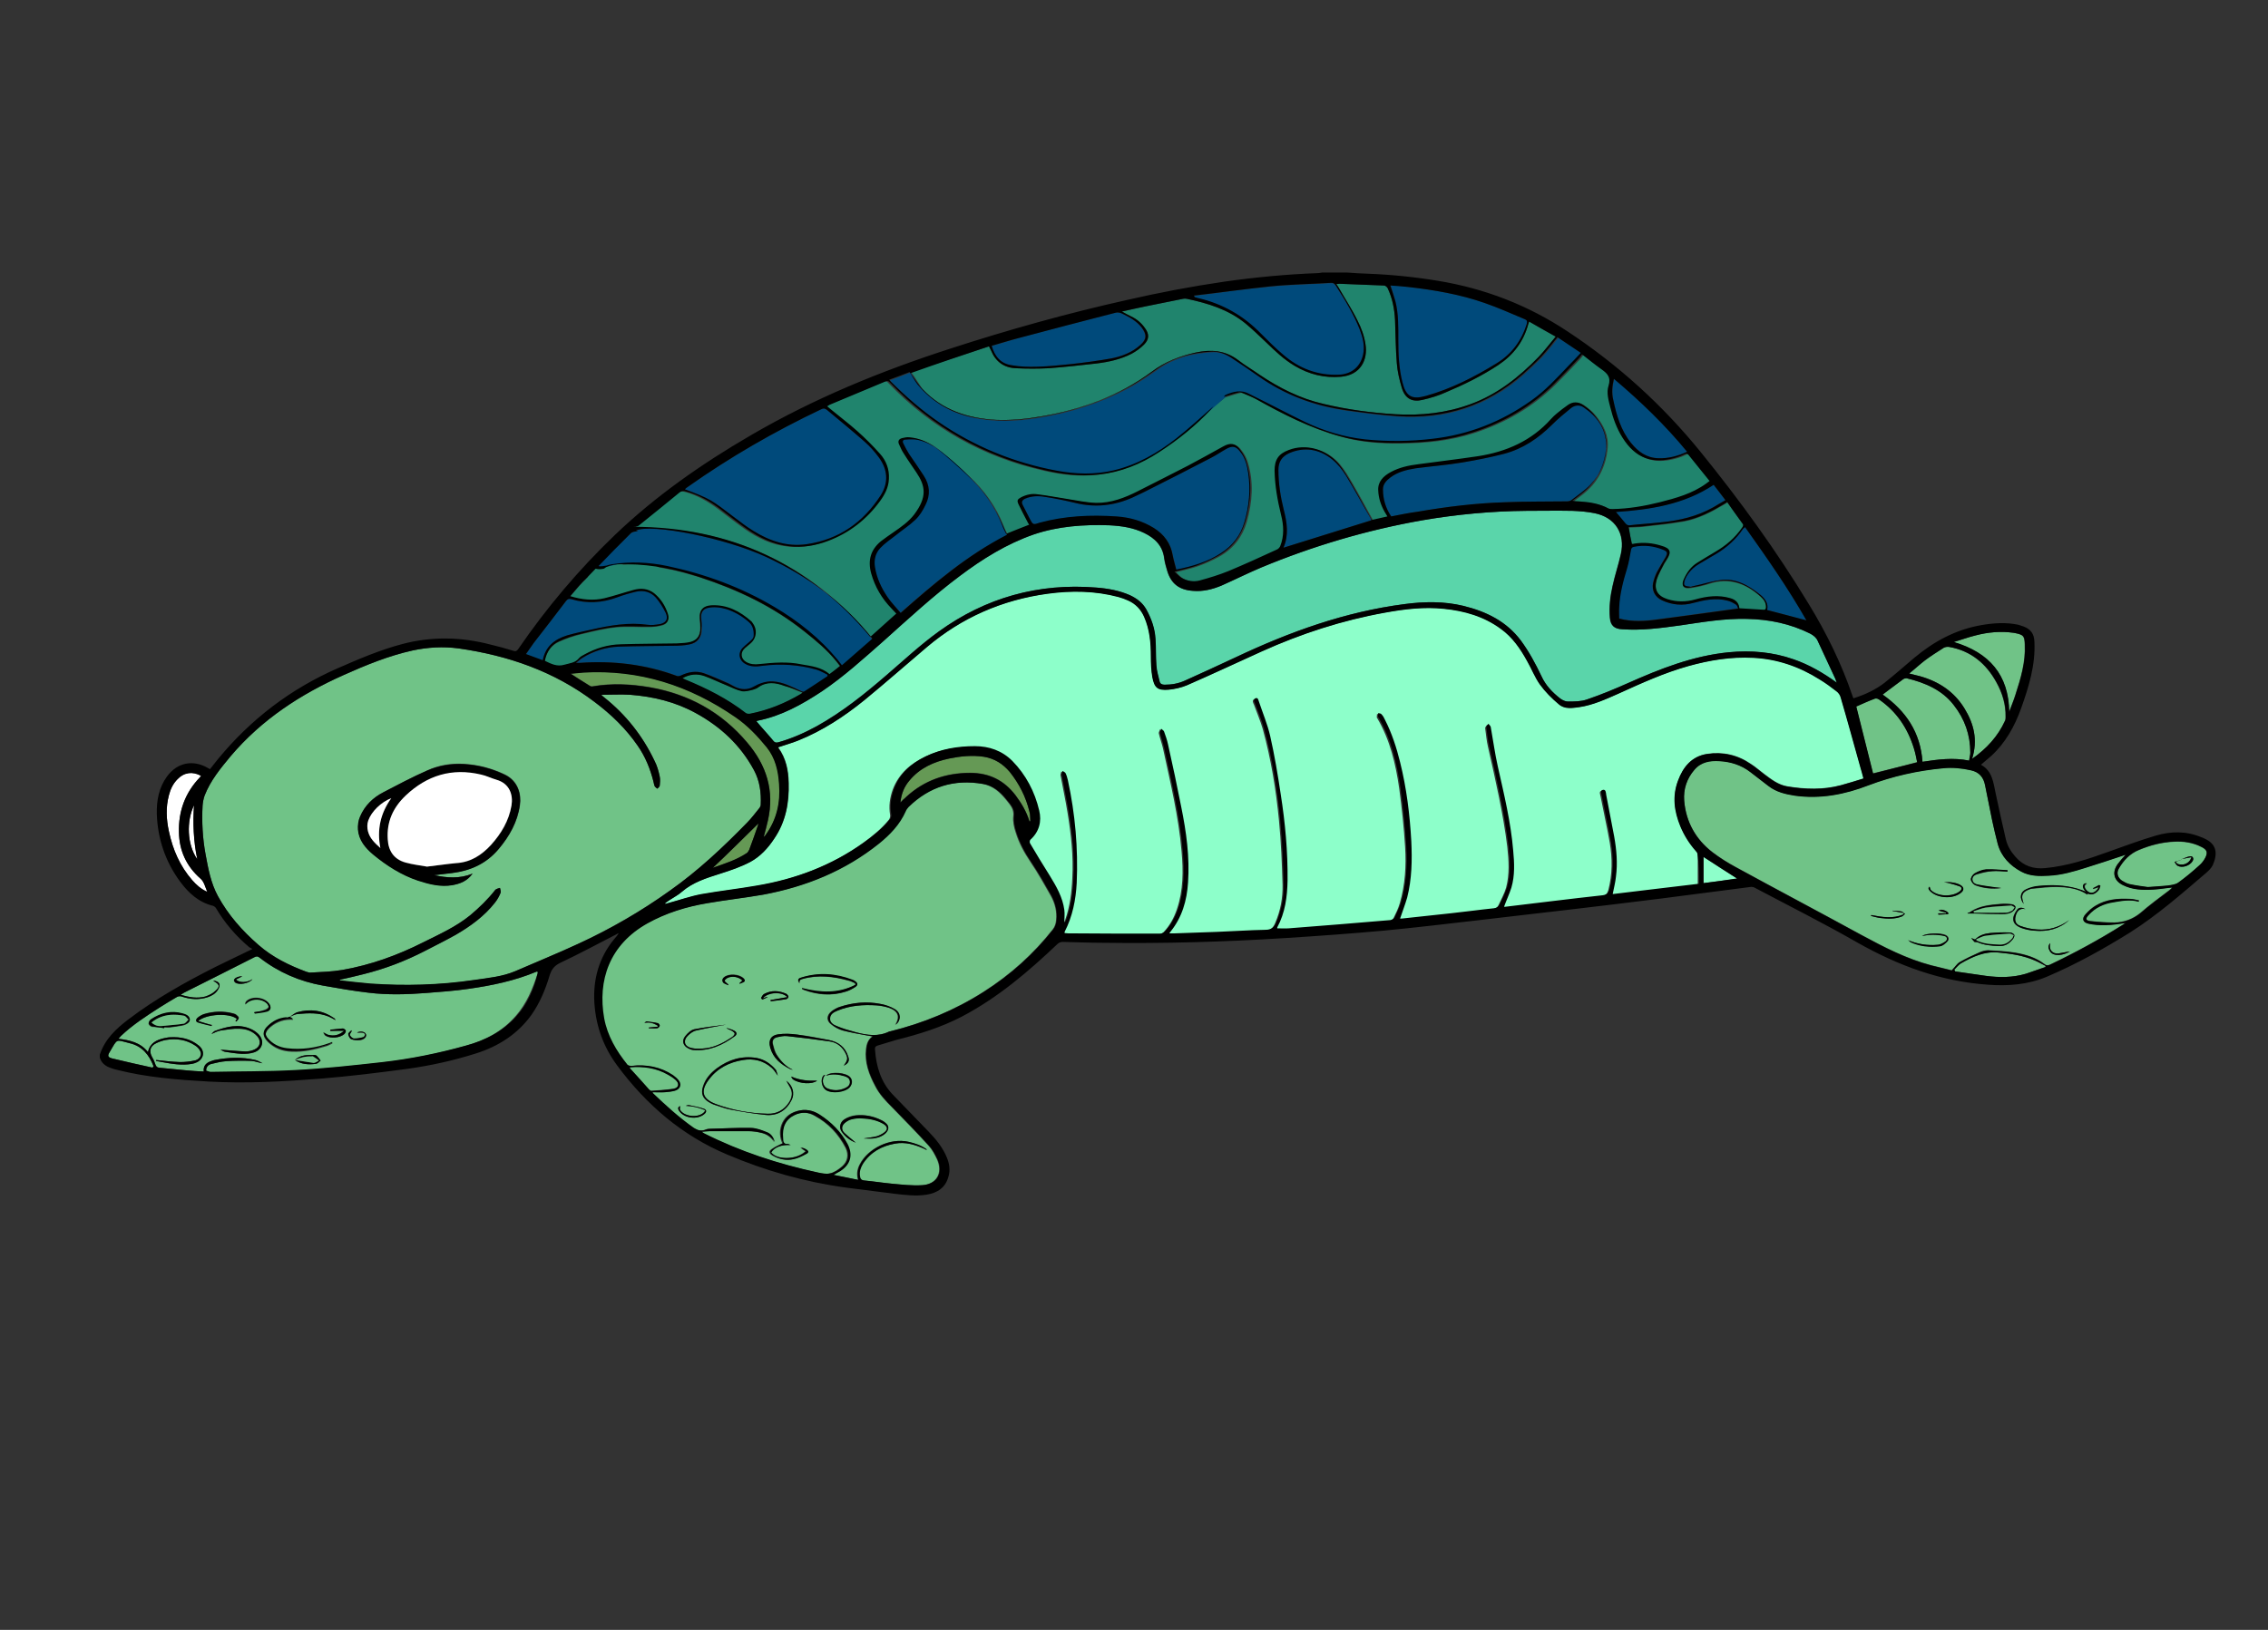<?xml version="1.0" encoding="utf-8"?>
<!-- Generator: Adobe Illustrator 21.0.0, SVG Export Plug-In . SVG Version: 6.00 Build 0)  -->
<svg version="1.1" xmlns="http://www.w3.org/2000/svg" xmlns:xlink="http://www.w3.org/1999/xlink" x="0px" y="0px"
	 viewBox="0 0 768 552" style="enable-background:new 0 0 768 552;" xml:space="preserve">
<rect x="0" y="0" width="768" height="552" fill="#333333" stroke="none"/>
<style type="text/css">
	.st0{display:none;}
	.st1{fill:#20846D;}
	.st2{fill:#004A7B;}
	.st3{fill:#8DFFCA;}
	.st4{fill:#70C387;}
	.st5{fill:#5AD5AA;}
	.st6{fill:#659955;}
	.st7{fill:#FFFFFF;}
</style>
<g id="Слой1_xA0_Изображение_1_" class="st0">
</g>
<g id="Слой2_xA0_Изображение_1_">
	<g>
		<path class="st1" d="M283.1,223.9c-3.1-3.8-6.8-6.9-10.6-9.9c-10.6-8.5-22.6-14.2-35.4-18.4c-0.9-0.3-1.8-0.6-2.7-0.8
			c-1.3-0.4-2.6-0.8-3.9-1.1c-1.3-0.3-2.6-0.7-4-0.9c-0.2,0-0.3-0.1-0.5-0.1c-0.7-0.1-1.4-0.3-2.1-0.4c-0.3-0.1-0.6-0.1-0.9-0.2
			c-0.3-0.1-0.5-0.3-0.7-0.4c-0.2-0.1-0.3-0.2-0.5-0.2c-1-0.3-2.1-0.2-3.1-0.3c-0.9,0-1.8-0.2-2.8-0.2c-0.3,0-0.7,0-1,0
			c-0.3,0-0.7,0.1-1,0.1c-0.7,0-1.4,0.1-2.1,0.1c-0.3,0-0.6,0-0.9,0c-0.3-0.1-0.6-0.2-1-0.2c-0.4,0-0.8,0-1.1,0.1
			c-0.3,0.1-0.6,0.1-0.9,0.2c-0.3,0.1-0.6,0.1-0.8,0.2c-0.5,0.2-1,0.3-1.4,0.4c-0.6,0.1-1.2,0.2-1.8,0.2c-0.4,0-0.8,0-1.2,0
			c-0.4,0-0.8-0.1-1.1,0c-0.2,0.1-0.4,0.2-0.5,0.4c-0.1,0.2-0.3,0.2-0.4,0.4c-0.5,0.6-0.9,1.2-1.3,1.8c-0.2,0.2-0.3,0.5-0.4,0.8
			c-0.6,0.6-1.2,1.2-1.8,1.8c-1.4,1.5-2.7,3.1-4.2,4.8c4,1.2,7.8,1.6,11.6,0.7c3.3-0.8,6.5-1.9,9.8-2.8c2.5-0.7,4.9-0.5,7,1.1
			c2.3,1.8,3.9,4.2,4.7,7.1c0.5,1.7-0.1,3.1-1.8,3.6c-1.3,0.4-2.7,0.5-4,0.6c-3.9,0.1-7.8-0.3-11.7,0.1c-4,0.4-7.9,1.4-11.7,2.3
			c-2.6,0.6-5.2,1.5-7.7,2.6c-2.7,1.3-4.3,3.6-4.8,6.6c2.2,1,4.1,2.1,6.7,1.3c1.8-0.5,3.6-0.5,4.9-2.2c0.4-0.6,1.2-0.9,1.9-1.3
			c3.8-2.1,7.9-3.3,12.2-3.4c6.3-0.2,12.6-0.2,19-0.3c1.2,0,2.4-0.1,3.6-0.3c3-0.4,4.4-2.2,4.4-5.1c0-1.1-0.1-2.2-0.2-3.2
			c-0.2-2.7,1.1-4.2,3.8-4.3c5.4-0.3,9.8,2,13.7,5.5c0.1,0.1,0.2,0.2,0.3,0.4c1.7,2.2,1.4,5.1-0.6,6.9c-0.6,0.5-1.3,1.1-1.9,1.6
			c-1.7,1.5-1.5,3.6,0.4,4.8c1.4,0.8,3,0.9,4.5,0.7c4.7-0.5,9.5-0.9,14.2,0.1c3.3,0.7,6.7,1,9.5,3.3c1.2-0.9,2.4-1.9,3.6-2.8
			C284,225,283.5,224.5,283.1,223.9z"/>
		<path class="st2" d="M259.4,188.6c-13.9-6.4-38.9-11.4-44.1-8.9c0.3,0.1,0.6,0.1,0.8,0.2c-0.9,0.1-1.9,0.2-2.5,0.7
			c-0.8,0.8-1.6,1.6-2.5,2.5c-0.4,0.4-0.8,0.8-1.3,1.3c-0.4,0.4-0.7,0.8-1.2,1c-0.3,0.1-0.5,0.1-0.8,0.2c-0.6,0.2-1.1,0.5-1.6,0.9
			c-0.4,0.3-0.7,0.6-1.1,0.9c-0.7,0.6-1.3,1.3-1.8,2c-0.3,0.4-0.5,0.7-0.7,1.1c-0.1,0.2-0.2,0.4-0.3,0.6c-0.1,0.2-0.2,0.4-0.2,0.6
			c0,0,0,0.1,0,0.1c0,0,0.1,0,0.1,0c0.1,0,0.1,0,0.1,0c-0.1,0.1-0.1,0.2-0.1,0.3c0,0,0,0,0,0.1c0,0,0,0,0.1,0
			c0.3,0.1,0.7,0.2,1.1,0.2c0.1,0,0.2,0,0.3,0c0.1,0,0.1,0.1,0.2,0.1c0.1,0,0.3,0,0.4,0c0.4-0.1,0.8-0.4,1.2-0.6
			c0.3-0.1,0.6-0.2,0.9-0.2c0.6-0.1,1.2-0.2,1.8-0.4c0.3-0.1,0.6-0.1,0.8-0.2c0.7-0.1,1.5-0.2,2.2-0.2c0.8,0,1.6-0.1,2.4-0.2
			c2.1,0,4.2,0,6.2,0.3c2.1,0.2,4.1,0.5,6.2,1c12.8,2.7,25,7.1,36.3,13.9c8.1,4.8,15.4,10.6,21.4,17.9c0.5,0.6,0.9,1.1,1.4,1.8
			c3.4-3,6.8-5.9,10.3-9C285.6,203.9,273.4,195.1,259.4,188.6z"/>
		<g>
			<path class="st3" d="M225.3,305.8c0.6-0.4,1.2-0.9,1.9-1.3c1.2-0.8,2.6-1.5,3.7-2.5c3.8-3.3,8.4-4.7,13.1-6.2
				c3.5-1.1,7-2.3,10.2-4c3.3-1.8,5.9-4.6,8-7.8c3.9-5.7,5.1-12.1,4.9-18.9c-0.1-4.3-0.9-8.3-3.5-11.9c0-0.1,0-0.2,0-0.2
				c2.3-0.8,4.6-1.4,6.8-2.3c8.2-3.3,15.5-8.1,22.3-13.6c7.2-5.9,14.1-12,21.2-18c11.8-10,25.5-16,40.9-18.1c8.1-1.1,16.1-1,24,1.1
				c1.1,0.3,2.2,0.7,3.3,1.2c2.5,1.1,4.3,3,5.4,5.5c1.9,4.3,2.3,8.8,2.3,13.5c0,2.3,0.1,4.7,0.5,7c0.7,3.6,1.8,4.5,5.5,4.2
				c2.1-0.2,4.3-0.7,6.2-1.5c8.5-3.7,16.8-7.6,25.2-11.4c13.5-6.1,27.4-10.6,41.9-13.2c6.6-1.2,13.2-2,19.9-1.3
				c7,0.7,13.6,2.6,19.3,6.8c3.9,2.8,6.6,6.7,8.9,10.9c1.5,2.6,2.6,5.5,4.3,7.9c1.8,2.5,4.1,4.8,6.5,6.8c2,1.7,4.6,1.2,6.9,0.9
				c4.7-0.7,9-2.7,13.3-4.6c7.7-3.5,15.4-7,23.6-9.3c7.2-2,14.5-3.2,22-2.8c8.1,0.4,15.6,3,22.4,7.3c2,1.2,3.9,2.6,5.7,4
				c0.7,0.5,1.3,1.3,1.5,2.2c2.3,7.8,4.4,15.6,6.6,23.4c0.4,1.3,0.7,2.5,1.1,4c-2.6,0.8-5.1,1.6-7.7,2.3c-6,1.6-12,1.4-18.1,0.4
				c-3.1-0.5-5.5-2.4-7.9-4.2c-1.5-1.1-2.9-2.4-4.5-3.4c-4.5-3.1-9.5-4.2-14.8-3.4c-5.2,0.8-8.1,4.4-9.8,9c-2,5.3-1.3,10.4,0.8,15.5
				c1.3,3.1,3,5.8,5.2,8.3c0.3,0.3,0.6,0.7,0.6,1.1c0,3.4,0,6.9,0,10.4c-9.9,1.2-19.5,2.3-29.2,3.5c0.4-2.1,0.9-3.9,1.1-5.9
				c0.6-4.6,0.2-9.1-0.6-13.6c-0.9-4.7-1.8-9.4-2.7-14.1c-0.1-0.7-0.1-1.9-1.1-1.7c-1.1,0.2-0.5,1.3-0.4,2c1,5.2,2.2,10.4,3.1,15.6
				c0.9,5.4,0.9,10.7-0.5,16.1c-0.4,1.3-0.9,1.8-2.3,2c-11,1.2-22,2.6-33,3.9c-0.2,0-0.4,0-0.4,0c0.8-2.2,1.8-4.3,2.5-6.5
				c1.2-4.1,1-8.4,0.6-12.6c-0.8-9.6-3.1-19-5.2-28.4c-1-4.4-1.6-9-2.4-13.4c-0.1-0.4-0.5-0.7-0.8-1.1c-0.2,0.4-0.7,0.8-0.7,1.2
				c0.3,2.2,0.5,4.4,1,6.5c2.5,11.1,5.1,22.3,6.5,33.7c0.5,4.6,0.8,9.3-0.4,13.8c-0.6,2.1-1.7,4-2.6,6c-0.4,0.8-1,1.2-1.9,1.3
				c-4.9,0.5-9.8,1.2-14.6,1.7c-5.6,0.6-11.1,1.2-16.7,1.8c-0.2,0-0.4,0-0.5,0c0.8-2.4,1.7-4.7,2.4-7.1c1.6-6.3,1.7-12.7,1.4-19.1
				c-0.5-9-1.6-18-3.8-26.8c-1.2-4.9-2.8-9.8-5.1-14.3c-0.3-0.7-0.7-1.4-1.2-1.9c-0.2-0.3-0.7-0.3-1.1-0.4c0,0.4-0.1,0.7-0.1,1.1
				c0,0.1,0.1,0.3,0.2,0.4c4.3,7.3,6.2,15.4,7.4,23.7c0.9,6.6,1.6,13.3,2,19.9c0.4,6.4,0,12.8-1.8,19c-0.5,1.7-1.3,3.4-2.1,5
				c-0.2,0.5-0.9,0.9-1.4,1c-11.5,1-23,1.9-34.5,2.8c-1.3,0.1-2.6,0-3.9,0c0,0,0-0.2,0-0.3c2.7-5,3.4-10.4,3.5-15.9
				c0.1-9.8-0.8-19.5-2.3-29.1c-1-6.7-2.1-13.3-3.6-19.9c-0.9-3.9-2.5-7.7-3.8-11.6c-0.2-0.5-0.3-1.5-1.2-1.1
				c-0.8,0.4-0.4,1.2-0.1,1.8c1,2.8,2.2,5.5,3,8.3c2.8,10.2,4.5,20.6,5.5,31.1c0.7,7.2,1,14.4,1.2,21.7c0.1,4.4-0.7,8.7-2.5,12.9
				c-0.7,1.7-1.6,2.6-3.7,2.6c-5.5,0.1-10.9,0.5-16.4,0.7c-4.7,0.2-9.4,0.3-14.1,0.5c-0.6,0-1.2,0-2,0c0.1-0.3,0.2-0.4,0.3-0.5
				c4-4.9,5.6-10.6,6-16.7c0.6-8.7-0.6-17.2-2.3-25.6c-1.4-7.1-2.9-14.2-4.5-21.4c-0.3-1.4-0.8-2.8-1.3-4.2c-0.1-0.4-0.6-0.6-1-1
				c-0.1,0.5-0.5,1-0.4,1.4c0.4,1.7,1,3.3,1.4,5c2.5,11.6,5.3,23.1,6.3,34.9c0.6,6.6,0.6,13.3-1.6,19.7c-1,2.9-2.4,5.5-4.5,7.7
				c-0.4,0.4-1,0.7-1.5,0.7c-10.4,0-20.8,0-31.2-0.1c-0.4,0-0.8-0.1-1.2-0.1c0-0.2,0-0.3,0-0.4c2.7-5.2,3.8-10.9,4.1-16.6
				c0.5-11.7-0.5-23.3-3-34.8c-0.2-0.8-0.4-1.6-0.8-2.4c-0.2-0.3-0.7-0.5-1-0.7c-0.1,0.4-0.3,0.8-0.3,1.2c0.8,4.3,1.7,8.5,2.4,12.8
				c1.2,7.3,2,14.7,1.6,22.1c-0.2,4.8-0.8,9.6-2.4,14.1c-0.1,0.4-0.3,0.8-0.7,1.2c0-1.5,0.2-3,0-4.4c-0.6-4.3-2.7-7.9-4.9-11.5
				c-2.3-3.6-4.5-7.3-6.7-11c-0.2-0.3-0.1-1,0.1-1.2c3-2.7,3.9-6.2,3-9.9c-1.5-6.4-4.5-12.1-9.1-16.8c-3.5-3.5-7.9-5-12.7-5
				c-5.7,0-11.3,0.9-16.5,3.4c-5,2.4-8.9,5.8-10.9,11.1c-1,2.8-1.4,5.6-0.9,8.6c0.1,0.5-0.1,1.2-0.4,1.6c-2.5,3.1-5.6,5.6-8.8,7.9
				c-10.9,7.8-23.2,12.4-36.3,14.6c-6.3,1.1-12.6,1.8-18.8,2.9c-3.7,0.7-7.4,2-11.1,3c-0.4,0.1-0.7,0.2-1.1,0.3
				C225.3,305.9,225.3,305.9,225.3,305.8z"/>
			<path class="st4" d="M115.1,331.8c2.7-0.6,5.4-1.2,8.1-1.9c7.2-1.8,14-4.4,20.6-7.8c3.5-1.8,7.1-3.6,10.5-5.5
				c5-2.9,9.7-6.3,13.3-10.9c0.8-1,1.4-2.1,1.9-3.3c0.2-0.5-0.1-1.1-0.2-1.7c-0.5,0.2-1.3,0.3-1.6,0.7c-2.5,3.2-5.4,6-8.5,8.6
				c-4.8,3.9-10.4,6.4-15.8,9.1c-8.7,4.4-17.8,7.7-27.5,9.4c-3.6,0.6-7.2,0.7-10.9,0.9c-0.4,0-0.9-0.2-1.3-0.3
				c-5.9-2.2-11.4-4.9-16.2-9.1c-5.5-4.8-10.2-10.1-13.7-16.5c-2.4-4.4-3.3-9.3-4.2-14.2c-1-5.4-1.3-11-1-16.5
				c0.1-1.1,0.3-2.3,0.7-3.4c2-5.1,5.4-9.2,8.8-13.3c10.5-12.4,23.7-21,38.3-27.5c7.6-3.4,15.2-6.5,23.3-8.3
				c5.2-1.1,10.3-1.4,15.6-0.7c16.8,2.4,32.4,7.8,46,18.1c5.6,4.2,10.6,9,14.6,14.8c2.6,3.7,4.3,7.9,5.4,12.3c0.1,0.5,0.2,1,0.4,1.5
				c0.2,0.3,0.6,0.6,0.9,0.8c0.3-0.3,0.7-0.6,0.8-1c0.1-1,0.2-2.1,0-3.1c-0.4-1.9-0.9-3.7-1.8-5.4c-4-8.4-9.7-15.6-17-21.4
				c-0.3-0.2-0.6-0.5-1-0.9c3.4,0,6.6-0.2,9.8,0c7.8,0.6,15.3,2.4,22.2,6.2c8.4,4.6,15.1,10.8,19.7,19.3c2,3.7,2.5,7.7,2.3,11.8
				c0,0.3-0.2,0.7-0.4,1c-1.4,1.7-2.7,3.5-4.3,5.1c-8.1,8.3-16.5,16.2-26,22.9c-9.8,7-20.3,13-31.2,18.1c-7.1,3.3-14.3,6.2-21.4,9.3
				c-4.5,1.9-9.4,2.3-14.1,3c-11.6,1.7-23.3,2-34.9,1.2c-3.5-0.3-6.9-0.7-10.4-1.1C115.1,331.9,115.1,331.8,115.1,331.8z M147,296.4
				c2.1-0.3,4.1-0.5,6.2-0.8c6.2-0.8,11.5-3.2,15.7-8.1c3.7-4.4,6.4-9.2,7.2-14.9c0.5-3.6-0.6-8.1-5.1-10.3
				c-4.4-2.1-8.9-3.3-13.8-3.6c-4.4-0.3-8.6,0.4-12.5,2.2c-5,2.2-9.9,4.8-14.7,7.3c-3.6,1.9-6.4,4.6-8,8.3c-0.6,1.3-0.8,3-0.7,4.4
				c0.3,3.5,2.4,6.2,5.1,8.4c4.6,3.8,9.6,7,15.3,8.9c3.8,1.2,7.6,2.2,11.6,1.5c2.6-0.4,4.9-1.3,6.8-3.9
				C155.6,297.7,151.3,297.3,147,296.4z"/>
			<path class="st4" d="M264.9,387.2c-1.2,0.6-2.4,1.1-3.4,1.8c-1.3,0.8-1.3,1.6,0.1,2.4c2.1,1.2,4.4,1.7,6.8,1.2
				c1.5-0.3,2.9-1,4.2-1.7c1.1-0.5,1.1-1.1,0-1.7c-0.5-0.3-1-0.5-1.6-0.5c0.5,0.4,1.1,0.8,1.7,1.2c-3.3,3.1-10,2.9-11.8,0.4
				c1-1.7,3.5-2.7,6.6-2.5c-0.5-0.2-0.8-0.4-1-0.4c-1.4,0.2-1.6-0.8-1.6-1.8c-0.4-3.9,0.9-6.5,3.8-7.9c2.4-1.2,4.9-1.1,7.1,0.2
				c4.6,2.5,8.1,6.2,10.5,10.9c1.1,2.3,0.7,4.6-1.3,6.3c-1.2,1-2.6,2-4.1,2.3c-1.3,0.3-2.8,0-4.2-0.3c-13.4-2.9-26.3-7.1-38.6-13.3
				c-0.2-0.1-0.3-0.2-0.7-0.5c1.1-0.1,1.9-0.2,2.7-0.2c4.4,0,8.9,0,13.3,0c1.3,0,2.7,0.2,4,0.5c2,0.4,3.6,1.4,4.7,3.2
				c-0.4-1.4-1.1-2.7-2.5-3.3c-1.8-0.7-3.7-1.5-5.6-1.5c-4.6-0.1-9.3,0.2-13.9,0.3c-0.5,0-1,0.1-1.4,0.3c-1.5,0.6-2.7,0.2-4-0.6
				c-5-3.5-9.5-7.6-13.9-11.8c0,0,0-0.1-0.1-0.3c1.5,0,2.9,0.1,4.3,0c1.1-0.1,2.2-0.2,3.3-0.5c1.9-0.6,2.4-2.3,1-3.8
				c-0.5-0.6-1.1-1-1.7-1.5c-4.2-2.8-9-3.7-14-3.1c-0.4,0-1.1-0.1-1.4-0.4c-3.8-4.7-6.8-9.8-7.9-15.7c-2.3-12.9,1.8-25,14.7-32.2
				c6.3-3.5,13.1-5.6,20.2-6.8c6.3-1.1,12.7-1.8,19-2.9c14.4-2.7,27.6-8,39.2-17.3c3.7-3,7-6.4,9-10.9c0.2-0.5,0.6-1.1,1-1.5
				c7.1-6.9,15.5-9.5,25.3-7.8c3.4,0.6,5.8,2.7,7.9,5.3c0.4,0.5,0.8,1,1.2,1.5c0.9,1.2,1.5,2.4,1.3,4.1c-0.2,1.8,0.2,3.7,0.8,5.5
				c1.1,3.6,2.9,6.9,5,10c2.5,3.7,4.7,7.6,6.9,11.5c1.4,2.5,2.1,5.3,1.8,8.2c-0.1,1.1-0.4,2.2-1.1,3.1c-6.6,8.4-14.4,15.4-23.5,21.2
				c-9.9,6.3-20.4,10.6-31.7,13.4c-0.1,0-0.2,0-0.2,0c-3.8,1.9-7.6,1.3-11.4,0.3c-2.2-0.6-4.4-1.2-6.5-2.1c-1.1-0.4-2.4-1.2-2.3-2.6
				c0.1-1.5,1.3-2.1,2.5-2.6c4.3-1.8,8.8-2.1,13.4-1.8c1.4,0.1,2.8,0.4,4.1,0.8c3.2,1.1,3.9,3,2.2,5.8c1.9-1.5,1.9-4-0.2-5.3
				c-1.5-0.9-3.2-1.5-4.9-1.8c-4.6-0.9-9.2-0.5-13.7,1c-1,0.3-2,0.9-2.8,1.5c-1.7,1.4-1.8,3.2,0,4.5c1.1,0.9,2.4,1.6,3.8,2
				c2.7,0.7,5.5,1.2,8.3,1.7c0.5,0.1,1.1,0.2,1.8,0.3c-1.6,1.1-2,2.7-2.2,4.3c-0.5,4.5,1,8.6,3.1,12.5c1.4,2.8,3.5,5,5.7,7.2
				c4.2,4.3,8.4,8.6,12.4,13c1.2,1.3,2.1,3,2.9,4.7c2,4.6-0.2,8.4-5.2,8.7c-3.4,0.2-6.8-0.2-10.1-0.5c-3.2-0.3-6.3-0.8-9.5-1.1
				c-1.1-0.1-1.4-0.7-1.5-1.6c-0.2-1.5,0.3-2.8,1-4c2.6-4,6.4-6.1,11-6.9c3.4-0.6,6.5,0.3,9.5,1.6c0.3,0.1,0.6,0.3,1,0.5
				c0,0,0.1,0,0.2-0.1c-1.9-1.4-4-2.1-6.2-2.6c-6.2-1.4-13.7,2.2-16.5,7.8c-0.8,1.6-1,3.2-0.5,5.1c-2.8-0.6-5.5-1.1-8.4-1.7
				c0.9-0.5,1.6-0.9,2.3-1.3c3.5-2.3,4.3-5.5,2.4-9.2c-2.2-4.1-5.5-7.4-9.4-9.9c-2.3-1.5-4.9-2-7.6-1.2
				C264.2,377.8,263.1,383.6,264.9,387.2z M279.4,364.1c-0.2,0.1-0.5,0-0.6,0.2c-1.1,1.2-0.6,3.9,0.9,4.8c2,1.3,6.3,0.8,8-0.9
				c1-1,1.1-2.4,0.2-3.4c-1.4-1.6-6.3-2-8-0.7c0,0,0,0.1,0,0.1C279.7,364.2,279.5,364.1,279.4,364.1z M263.4,364.3
				c-0.3-0.8-0.4-1.5-0.7-1.9c-1.7-2.1-3.8-3.6-6.6-4.1c-5-0.8-9.4,0.5-13.4,3.5c-2.2,1.6-3.9,3.6-4.7,6.2c-0.7,2.3-0.1,4,1.9,5.2
				c0.6,0.4,1.2,0.7,1.8,0.9c1.9,0.6,3.8,1.4,5.7,1.7c4,0.7,7.9,1.4,11.9,1.8c4,0.4,7-1.5,8.7-5.1c1.1-2.2,0.3-4.8-1.8-6.5
				c0.5,0.8,0.8,1.5,1.2,2.1c1.1,1.8,0.8,3.6-0.3,5.3c-1.7,2.6-4.1,3.9-7.2,3.8c-6-0.2-11.9-1.2-17.6-3.3c-4.5-1.7-5.3-4.3-2.4-8.2
				c2.9-3.9,6.9-6,11.6-6.7c3.6-0.6,6.9,0.1,9.7,2.6C262.1,362.3,262.6,363.2,263.4,364.3z M285.7,360.9c1.5-0.6,2-1.6,1.6-3
				c-1-3.3-3.4-5.1-6.7-5.7c-3.5-0.7-7-1.4-10.5-1.8c-2.2-0.3-4.4-0.4-6.5-0.1c-2.6,0.3-3.4,2-2.7,4.5c1,3.6,3.6,5.7,6.8,7.3
				c0.2,0.1,0.5,0.2,0.8,0.2c-2.4-1.1-4.1-2.9-5.4-5c-0.7-1.1-1-2.5-1.4-3.9c-0.2-1,0.4-1.8,1.4-2.1c1.2-0.3,2.4-0.6,3.5-0.4
				c4.8,0.5,9.6,1.1,14.4,1.8c2.1,0.3,3.9,1.4,5,3.3C287.3,358.2,287.3,358.9,285.7,360.9z M289.6,333c0,0.2,0,0.4,0,0.6
				c-5.8,3.1-11.9,2.8-18.1,1.1c0.1,0.1,0.1,0.2,0.1,0.3c0.2,0.1,0.4,0.2,0.6,0.3c4.6,1.7,9.3,2.1,14.1,0.6c1.2-0.4,2.3-1,3.3-1.6
				c0.9-0.6,0.8-1.3-0.1-1.9c-0.3-0.2-0.6-0.4-0.9-0.5c-5.7-2.1-11.6-2.6-17.5-0.7c-1,0.3-1.1,0.8-0.4,1.9c-0.2-1,0.2-1.3,1-1.5
				c5.3-1.5,10.6-0.9,15.8,0.6C288.3,332.4,289,332.8,289.6,333z M289.8,387c-1.4-1.2-2.7-2.2-3.9-3.4c-1-1-1-2.3,0.1-3.3
				c0.7-0.6,1.5-1.1,2.4-1.3c1.2-0.3,2.4-0.3,3.6-0.3c2.5,0.1,5,0.6,7.2,1.9c1.5,0.9,1.6,1.9,0.2,2.9c-0.8,0.6-1.7,1.1-2.6,1.3
				c-1.3,0.4-2.7,0.5-4.4,0.7c1.3,0,2.3,0.1,3.2,0c1.6-0.2,3.2-0.7,4.4-1.9c1.1-1.2,1.1-2.4-0.2-3.4c-0.4-0.3-0.9-0.7-1.4-0.9
				c-2.7-1.3-5.6-1.9-8.6-1.6c-1.3,0.1-2.7,0.6-3.8,1.3c-1.5,0.9-1.9,2.7-1.1,4C286,384.9,287.7,386.1,289.8,387z M245.9,347
				C246.1,347.1,246,347,245.9,347c-3.7,0.5-7.3,0.9-10.9,1.6c-1.1,0.2-2.2,1.3-3,2.3c-1.3,1.6-0.7,3.3,1.1,4.2
				c0.5,0.2,1,0.5,1.6,0.5c5.4,0.5,9.9-1.6,14.1-4.7c0.8-0.6,0.6-1.4-0.2-1.8c-0.8-0.4-1.8-0.6-2.7-1c0.5,0.5,1.2,0.6,1.7,0.9
				c0.4,0.2,1,0.6,1.1,1c0.1,0.3-0.4,0.9-0.8,1.2c-2.7,1.8-5.6,3.4-8.8,3.8c-1.7,0.2-3.5,0.3-5.2-0.1c-2.2-0.5-2.7-2.4-1.1-4.1
				c0.8-0.8,1.8-1.5,2.9-1.8C239.2,348.2,242.7,347.6,245.9,347z M258.3,338.1c1.8-2.1,6.5-2.3,8.3-0.4c-2,0.4-3.9,0.7-5.7,1
				c0,0.1,0,0.3,0.1,0.4c1.7-0.2,3.5-0.4,5.2-0.7c0.3-0.1,0.8-0.5,0.8-0.8c0-0.3-0.4-0.8-0.7-1c-2.5-1.2-5-1.3-7.5,0
				c-0.5,0.3-0.8,0.9-1.1,1.4c0,0.1,0.4,0.6,0.5,0.5c0.6-0.2,1.2-0.5,1.7-0.8c0,0,0-0.1,0-0.1C259.5,337.7,259.1,337.8,258.3,338.1z
				 M238.8,376c-0.2,0.4-0.3,0.6-0.4,0.7c-1.9,2-6.7,1.6-8.1-0.8c-0.2-0.3,0-0.9,0-1.3c-0.8,0.3-0.9,0.9-0.2,1.8
				c1.8,2.4,6.2,2.8,8.4,0.9c0.8-0.7,0.8-1.5-0.2-1.8c-1.6-0.5-3.2-0.8-4.9-1.2c-0.4-0.1-0.8,0.1-1.2,0.2
				C234.5,374.6,236.7,375,238.8,376z M250.4,333c0,0,0.1,0.1,0.1,0.1c0.4-0.2,0.8-0.3,1.2-0.5c0.7-0.4,0.6-0.8,0.1-1.3
				c-1.5-1.5-5-1.7-6.6-0.4c-0.7,0.6-0.8,1.5-0.1,2c0.5,0.4,1.1,0.5,1.6,0.7c-0.1-0.4-0.3-0.4-0.5-0.6c-0.3-0.3-0.8-0.6-0.8-0.9
				c0-0.3,0.4-0.7,0.8-0.9c1.6-0.8,3.9-0.5,5.2,0.8C251,332.4,250.7,332.7,250.4,333z M267.9,364.6c0.2,0.4,0.4,0.8,0.7,1
				c2.3,1.5,6.5,1.7,8.1,0.4C273.8,366.1,270.9,365.9,267.9,364.6z M219.7,348c0,0.1,0,0.2,0,0.3c0.9,0,1.8,0.1,2.8,0
				c0.3,0,0.8-0.5,0.9-0.8c0.1-0.2-0.3-0.8-0.6-0.9c-1.3-0.3-2.5-0.5-3.8-0.6c-0.2,0-0.5,0.3-0.8,0.5c1.7-0.4,3.2,0.1,4.5,0.9
				c0,0.1,0,0.2,0,0.4C221.7,347.8,220.7,347.9,219.7,348z"/>
			<path class="st5" d="M621.9,231.2c-4.7-3.4-9.4-6.1-14.6-7.9c-7.1-2.5-14.4-3.1-21.9-2.4c-12.2,1.2-23.3,5.6-34.3,10.5
				c-4.5,2-9.1,3.9-13.8,5.5c-2,0.7-4.3,0.7-6.5,0.7c-0.8,0-1.8-0.5-2.5-1c-2.7-2.1-5-4.5-6.4-7.6c-2-4.2-4.2-8.3-7-12.1
				c-4.9-6.5-11.7-9.8-19.4-11.7c-6.6-1.6-13.3-1.5-20-0.6c-20.1,2.6-38.9,9.4-57.1,18c-5.7,2.7-11.5,5.3-17.2,7.9
				c-2.2,1-4.5,1.4-6.9,1.4c-0.9,0-1.5-0.3-1.7-1.1c-0.4-1.8-1-3.6-1.1-5.5c-0.2-2.9-0.1-5.9-0.3-8.9c-0.2-3.6-1.4-6.9-3.1-10
				c-1.3-2.3-3.2-3.7-5.5-4.8c-3.6-1.6-7.5-2.3-11.4-2.6c-19.6-1.6-37.5,3.4-53.4,14.9c-6.2,4.5-11.8,9.7-17.6,14.7
				c-7.4,6.4-15,12.5-23.6,17.3c-4.2,2.3-8.5,4.2-13.1,5.5c-0.8,0.2-1.2,0.1-1.7-0.5c-1.8-2.2-3.8-4.3-5.7-6.6c0,0,0.1-0.2,0.3-0.2
				c8.1-1.6,15.1-5.5,21.9-10c7.4-5,14-11,20.7-16.9c8.5-7.6,16.8-15.3,25.9-22.1c7.7-5.8,15.9-10.9,25.1-14.1
				c8.3-2.8,16.9-3.4,25.6-3.1c4.1,0.2,8.1,0.8,11.8,2.6c3.7,1.8,6.3,4.4,6.8,8.7c0.2,1.4,0.6,2.7,1,4.1c1.3,4.4,4.1,6.5,8.7,6.8
				c3.4,0.3,6.6-0.5,9.7-1.8c4.5-2,8.9-4.2,13.4-6.1c17.6-7.3,35.8-12.7,54.6-16c11.7-2,23.4-3.1,35.3-3.2c5.2,0,10.3-0.1,15.5,0
				c2.5,0.1,5,0.3,7.5,0.8c7,1.4,10.5,6.9,8.9,13.9c-0.8,3.6-2,7.1-2.8,10.8c-0.8,3.5-1.2,7.1-0.9,10.7c0.2,2.6,1.5,3.8,4.1,3.9
				c6.6,0.5,13.2-0.4,19.7-1.3c7.5-1.1,15-2.4,22.6-2.2c7.5,0.2,14.7,1.6,21.5,5c1.1,0.6,2,1.3,2.5,2.4c2,4.3,4,8.6,6,12.9
				C621.6,230.3,621.7,230.6,621.9,231.2z"/>
			<path class="st4" d="M724.3,304.9c-1-0.2-2-0.5-3-0.5c-4.1-0.2-8.1,0.1-11.7,2.3c-1.2,0.7-2.3,1.7-3.3,2.8
				c-1.5,1.6-1,2.9,1.1,3.3c3.5,0.7,7.2,0.6,12.4-0.3c-0.6,0.4-0.9,0.6-1.2,0.8c-7.8,4.9-15.9,9.3-24.3,13.3
				c-0.8,0.4-1.4,0.4-2.1-0.2c-2.9-2.2-6.3-3.2-9.9-3.8c-3-0.5-6-0.6-9-0.8c-1,0-2.1,0.3-3,0.7c-2.3,1-4.6,2.1-6.7,3.3
				c-1,0.6-1.6,1.7-2.7,2.8c-2-0.5-4.5-1.1-6.9-1.7c-8.4-2.2-16.1-6.2-23.7-10.3c-14.1-7.7-28.3-15.2-42.4-22.9
				c-2.8-1.5-5.5-3.2-8-5.1c-5.7-4.4-9-10.3-9.6-17.5c-0.3-3.9,0.9-7.5,3.5-10.5c2.2-2.6,5.3-3.1,8.4-2.9c3.8,0.2,7.4,1.3,10.5,3.7
				c2,1.6,4.1,3.1,6.1,4.7c2.7,2.1,5.8,2.8,9,3.3c8.6,1.2,16.9-0.4,24.9-3.5c8.2-3.1,16.7-5,25.4-5.8c3.1-0.3,6.2,0,9.3,0.7
				c2.8,0.6,4.3,2.4,4.8,5.1c0.8,4,1.6,7.9,2.4,11.9c0.6,2.7,1.2,5.4,1.9,8c1.2,4.3,4.2,7.3,7.9,9.3c2.9,1.6,6.2,1.6,9.4,1.4
				c4.3-0.2,8.4-1.4,12.5-2.7c4.2-1.3,8.4-2.7,12.6-4.1c0.3-0.1,0.5-0.2,0.9-0.3c-1,1.1-1.9,2.1-2.7,3.2c-2,2.8-1.3,5.6,1.8,7.1
				c3.2,1.6,6.7,1.7,10.2,1.5c2.1-0.1,4.2-0.5,6.5-0.7c-0.4,0.4-0.7,0.7-1.1,1c-3.3,2.5-6.7,5-9.8,7.7c-2.6,2.1-5.5,3.1-8.7,3.2
				c-2.7,0-5.5-0.2-8.2-0.5c-1.6-0.2-1.8-0.8-0.7-2c2.3-2.6,5.2-3.9,8.5-4.4c2.8-0.5,5.7-1,8.5-0.2
				C724.2,305.2,724.3,305.1,724.3,304.9z M706.4,302.1c-1-0.4-2.1-0.8-3.1-1.1c-4.2-1.2-8.5-1.3-12.8-0.9c-1.4,0.1-2.9,0.5-4.3,1.1
				c-2.1,0.9-2.5,3-0.9,5c-0.1-0.4-0.2-0.7-0.3-0.9c-0.6-2-0.1-3.1,1.8-3.9c0.4-0.2,0.9-0.4,1.4-0.4c2.7-0.2,5.5-0.6,8.2-0.6
				c3.6,0.1,7.3,0.4,10.4,2.6c0.1-0.1,0.1-0.2,0.2-0.3c1.5,0.6,2.7-0.1,3.7-1.2c0.3-0.4,0.4-1,0.6-1.5c-0.1-0.1-0.3-0.2-0.4-0.2
				c-0.7,0.4-1.4,0.7-2.1,1.1c0,0.1,0,0.1,0.1,0.2c0.6-0.2,1.2-0.4,1.9-0.6c-1.3,2.3-3.2,2.6-4.5,0.7c-0.2-0.3-0.4-0.8-0.3-1.2
				c0.1-0.3,0.5-0.5,0.7-0.8c-1.1,0-1.6,0.8-1.1,1.8C705.7,301.3,706.1,301.7,706.4,302.1z M666.3,309.2c0,0,0,0.1-0.1,0.1
				c0.8,0,1.7,0,2.5,0c3,0.1,6.1,0.2,9.1,0.2c1.4,0,2.9-0.1,4-1.2c0.3-0.3,0.7-0.9,0.6-1.3c-0.1-0.3-0.7-0.7-1.2-0.8
				c-1.3-0.1-2.6-0.2-3.8-0.1c-3.5,0.3-7,0.6-10.1,2.6C667.1,309.1,666.7,309.1,666.3,309.2z M668.6,319c0.3,0,0.7,0,1,0.1
				c2.3,1,4.8,1.2,7.2,1.3c2,0.1,3.4-0.7,4.6-2.1c0.4-0.4,0.8-1.2,0.7-1.6c-0.1-0.4-1-0.9-1.5-0.9c-2.2,0-4.4,0.1-6.7,0.2
				c-1.9,0.2-3.7,0.7-5.1,2.2c-0.4-0.2-0.7-0.3-1.3-0.5C668,318.3,668.3,318.7,668.6,319z M679.8,295.2c0-0.1,0-0.3,0-0.4
				c-2.4-0.1-4.8-0.4-7.2-0.3c-1.4,0.1-2.8,0.7-4,1.4c-0.6,0.4-1.3,1.4-1.2,2.1c0.1,0.7,0.9,1.6,1.6,1.9c2.8,1,5.7,1.3,8.7,0.9
				c-0.7-0.1-1.3-0.1-2-0.2c-1.9-0.3-3.9-0.5-5.8-0.9c-1-0.2-1.9-0.6-2-1.7c-0.1-1.1,0.8-1.7,1.7-1.9c1.6-0.5,3.3-0.9,5-1
				C676.2,294.9,678,295.1,679.8,295.2z M700.7,311.6c-3.2,2.4-6.8,3.5-10.8,3.2c-2-0.1-4-0.6-5.8-1.2c-1.8-0.6-2.1-2-1.5-3.8
				c0.6-1.5,1.5-2.3,3.2-1.9c-1.1-0.6-2.1-0.7-2.8,0.2c-1.9,2.6-2,4.9,1.5,6.2c1.4,0.5,2.9,0.8,4.4,0.9
				C693.3,315.6,697.3,314.6,700.7,311.6z M653.4,300.3c-0.5,0.3-0.5,0.8,0.2,1.5c2.5,2.5,7.8,2.7,10.5,0.5c0.9-0.8,0.9-1.7,0-2.4
				c-1.2-0.9-4.2-1.4-5.8-1c0.5,0,0.9,0,1.3,0.1c1.3,0.4,2.7,0.7,4,1.2c0.8,0.3,0.8,1,0.1,1.6c-2.5,2-7.5,1.9-9.8-0.3
				C653.6,301.3,653.5,300.8,653.4,300.3z M646.1,318.4c0.3,0.2,0.6,0.4,1,0.6c3.2,1.4,6.6,1.8,10,1.4c0.9-0.1,1.8-0.9,2.4-1.6
				c0.7-0.7,0.4-1.6-0.5-2.1c-1.7-0.9-6.4-0.7-8,0.2c1.1-0.1,2.3-0.4,3.6-0.4c1.3,0,2.6,0.1,3.9,0.4c1.1,0.3,1.3,1.2,0.4,1.9
				c-0.7,0.5-1.7,1-2.5,1.1C652.8,320.3,649.4,319.8,646.1,318.4z M633.7,309.9c-0.1,0.1-0.1,0.2-0.2,0.3c1.1,0.2,2.1,0.5,3.2,0.7
				c2.4,0.3,4.9,0.4,7.2-0.5c0.4-0.2,0.8-0.6,1.1-0.9c-0.4-0.3-0.8-0.7-1.2-0.8c-1-0.2-2-0.2-3-0.3c0,0,0,0,0,0.1
				c1.3,0.2,2.5,0.5,3.8,0.7c0,0.2,0,0.4-0.1,0.5C641,311.2,637.4,310.7,633.7,309.9z M694.3,319.4c-1,1-0.7,1.8-0.1,2.7
				c1.2,2.1,4.8,1.4,6.8,0.1c-1.2,0.2-2.5,0.5-3.8,0.7C695,323.2,693.6,321.6,694.3,319.4z M659.7,309.6c0-0.2,0-0.3,0-0.5
				c-0.9-0.9-2.3-1.3-3.3-0.8c0.9,0.2,1.8,0.5,2.6,0.7c0,0.1,0,0.2-0.1,0.3c-0.9,0-1.7,0-2.6,0c0,0.1,0,0.3,0,0.4
				C657.5,309.7,658.6,309.7,659.7,309.6z"/>
			<path class="st1" d="M414.9,134.6c1.7-0.5,3.4-1.1,5.1-1.5c0.3-0.1,0.7,0,1,0.1c1.6,0.7,3.2,1.3,4.7,2.1
				c9.1,5.1,18.3,9.8,28.4,12.6c6.7,1.9,13.5,2.4,20.4,2.3c8.5-0.1,16.8-0.9,24.9-3.6c10.4-3.4,19.6-8.7,27.4-16.4
				c2.8-2.8,5.6-5.7,8.3-8.6c0.4-0.4,0.7-0.9,1.1-1.4c2.3,1.8,4.4,3.5,6.5,5c2,1.4,3.4,2.7,2.5,5.6c-0.8,2.4,0,5,0.6,7.4
				c0.9,3.6,2.1,7,4.1,10.2c4.4,7,10.1,9.1,18,6.8c1.1-0.3,2.1-0.7,3.1-1.2c0.6-0.3,0.9-0.2,1.3,0.3c2.3,2.9,4.7,5.8,7.1,8.8
				c-0.4,0.3-0.8,0.6-1.2,0.9c-4.7,3.4-10.2,4.9-15.7,6.3c-5.2,1.3-10.5,2.2-15.9,2.3c-0.5,0-1.1,0-1.5-0.2c-3.1-1.7-6.5-2.2-10-2.4
				c-0.7,0-1.3-0.1-2.2-0.2c1.1-0.8,2-1.5,2.9-2.2c5.2-4,8-9.4,8.6-15.9c0.4-4.2-1.4-7.7-3.9-10.8c-1.1-1.4-2.5-2.6-4-3.6
				c-1.6-1.1-3.4-1.1-5,0c-1.3,0.9-2.6,1.9-3.8,2.9c-0.7,0.6-1.4,1.2-2,1.9c-6.6,7.4-15.1,11.1-24.7,12.6c-6.7,1-13.4,1.8-20.1,2.7
				c-3.3,0.4-6.6,1.1-9.5,2.7c-2.4,1.3-4.4,3.2-4.2,6.2c0.1,2.6,0.9,5,2.2,7.3c0.3,0.4,0.5,0.9,0.9,1.5c-1.8,0.4-3.5,0.8-5.3,1.2
				c-2.4-4.3-4.6-8.5-7-12.6c-1.3-2.2-2.6-4.5-4.3-6.5c-4.3-5-11.1-6.8-16.8-4.6c-3.5,1.3-4.8,3.3-4.8,7c0.1,5.1,1,10.1,2.2,15
				c0.9,3.5,1.1,7.1-0.3,10.6c-0.2,0.4-0.6,0.9-1.1,1.1c-5.4,2.5-10.9,5-16.4,7.3c-3.2,1.3-6.5,2.3-9.8,3.2c-2,0.5-4.2,0.2-6.1-0.9
				c-0.8-0.5-1.5-1.3-2.4-2.1c2.7-0.7,5.1-1.2,7.4-2c2.5-0.9,5-2,7.3-3.3c4.7-2.6,7.8-6.6,9.3-11.7c1.9-6.7,2.4-13.4,0.4-20.1
				c-0.4-1.5-1.2-2.9-2.1-4.1c-1.6-2.3-3.3-2.6-5.8-1.2c-4,2.2-7.9,4.4-11.9,6.5c-5.6,2.9-11.2,5.7-16.9,8.6
				c-4.5,2.3-9.2,4.1-14.3,4c-3.2-0.1-6.4-0.8-9.6-1.3c-3.4-0.5-6.8-1.2-10.2-1.6c-1.9-0.3-3.7,0.1-5.5,1c-1.3,0.7-1.5,1.1-0.9,2.4
				c0.9,1.9,1.9,3.8,2.9,5.7c0.2,0.4,0.4,0.8,0.7,1.2c-2.6,1-5.1,2-7.8,3.1c-0.5-1-1-1.9-1.3-2.8c-2.6-6.7-6.7-12.3-11.9-17.1
				c-3.2-3-6.5-6-9.9-8.7c-2.8-2.2-6-3.8-9.7-4.1c-0.8-0.1-1.7,0.1-2.5,0.3c-1.1,0.3-1.4,1.1-1,2c0.5,1.1,1,2.3,1.7,3.3
				c1.3,2.1,2.8,4.2,4.2,6.3c3.1,4.6,3.7,8.3-0.7,14.2c-1.9,2.5-4.5,4.3-7.1,6.1c-1.4,1-2.8,1.9-4.2,3c-3.5,2.9-4.5,6.5-3.3,10.9
				c1.3,4.6,3.6,8.5,6.9,11.9c0.5,0.5,1,1.1,1.6,1.7c-3,2.7-6,5.4-8.8,7.9c-21-25-47.6-37.2-80.3-37.3c0.3-0.1,0.6-0.3,0.8-0.5
				c4.6-3.7,9.2-7.4,13.8-11.2c0.6-0.5,1.2-0.6,2-0.4c4.4,1.1,8.2,3.3,11.8,6c2.9,2.2,5.8,4.5,8.8,6.6c4.4,3.1,9.1,5.4,14.6,6
				c4.5,0.5,8.9-0.2,13.1-1.8c7.2-2.7,13.1-7.3,17.6-13.5c1.6-2.2,2.9-4.6,3-7.5c0.2-3.2-0.9-6.2-3-8.5c-2.4-2.7-5-5.3-7.7-7.7
				c-2.9-2.6-6-4.9-9-7.4c-0.4-0.3-0.7-0.6-1.2-1c0.3-0.2,0.6-0.4,0.8-0.5c6.3-2.6,12.6-5.3,18.9-7.9c0.7-0.3,1.1-0.2,1.6,0.4
				c14.5,15.2,32.1,25.1,52.6,29.7c6,1.4,12,2.1,18.2,1.4c7.4-0.8,14.1-3.5,20.2-7.5c6.5-4.2,12.5-9,17.7-14.6
				c0.3-0.3,0.5-0.7,0.8-1C412.4,136.7,413.6,135.6,414.9,134.6z"/>
			<path class="st1" d="M308.5,126c9.1-3,17.7-5.8,26.4-8.7c0.3,0.6,0.5,1,0.7,1.4c1.5,3.7,4.3,5.8,8.2,6c3.8,0.2,7.7,0.2,11.5,0
				c5.3-0.4,10.7-1,16-1.6c4.1-0.5,8.2-1.4,11.9-3.3c1.5-0.8,3-1.9,4.2-3.1c1.8-1.8,1.8-3.6,0.3-5.6c-1.2-1.7-2.7-3-4.6-3.9
				c-1-0.5-2-1-3.2-1.7c2.8-0.6,5.3-1.2,7.8-1.7c4.3-0.9,8.6-1.7,12.9-2.6c0.4-0.1,0.9-0.1,1.3,0c7.1,1.5,14,3.6,19.8,8.3
				c2.4,2,4.7,4.2,7,6.4c3,2.9,6,5.8,9.7,8c4.9,2.9,10.1,4.2,15.7,3.7c6.7-0.6,9.1-5.8,8.3-10.9c-0.4-2.8-1.4-5.6-2.7-8.1
				c-1.9-3.9-4.3-7.5-6.4-11.2c-0.2-0.4-0.5-0.7-0.8-1.2c0.5,0,0.8-0.1,1.1-0.1c5,0.2,10.1,0.4,15.1,0.6c0.4,0,1,0.5,1.2,0.9
				c1.6,3.4,2.3,7,2.5,10.8c0.2,4.9,0.2,9.8,0.6,14.6c0.2,2.8,0.9,5.7,1.7,8.4c1.1,3.6,3.5,4.9,7.1,4c2.6-0.6,5.3-1.4,7.7-2.5
				c6.2-2.6,12.3-5.6,17.9-9.3c5.1-3.4,8.5-7.9,10.1-13.8c0.1-0.3,0.2-0.5,0.3-0.9c2.9,1.7,5.8,3.3,9,5.1c-2,2.4-3.8,4.8-5.8,6.9
				c-6.6,6.8-14,12.7-23.1,16c-8.2,3-16.7,3.9-25.4,3.4c-8.2-0.5-16.3-1.6-24.3-3.5c-7.9-1.8-15-5.4-21.7-9.9c-2.4-1.7-5-3.2-7.3-5
				c-4.4-3.3-9.2-3.6-14.3-2.5c-5.4,1.2-10.4,3.1-14.9,6.5c-11.1,8.2-23.8,12.8-37.3,15.1c-5.1,0.9-10.2,1.4-15.4,1.2
				c-9.5-0.5-18.2-3.3-24.9-10.4C311.1,129.9,310,128,308.5,126z"/>
			<path class="st4" d="M69.8,362.6c0-1.4,0.9-2.1,1.9-2.3c1.6-0.4,3.3-0.8,4.9-0.9c2.9-0.2,5.8-0.2,8.6-0.1
				c1.2,0.1,2.4,0.6,3.7,0.8c-0.8-0.4-1.5-0.9-2.4-1.1c-4.6-1.1-9.2-0.9-13.8,0c-0.6,0.1-1.2,0.4-1.8,0.6c-1.3,0.6-2.1,1.6-1.9,3.3
				c-2-0.1-4-0.2-5.9-0.4c-3.1-0.3-6.1-0.6-9.2-0.9c-0.7-0.1-0.9-0.3-1.2-0.9c-0.3-0.9-0.7-1.9-1.2-2.7c-1.1-2-0.7-3.7,1.4-4.7
				c1-0.5,2.2-0.9,3.3-1.1c3.5-0.6,6.9-0.1,9.9,1.9c0.8,0.5,1.5,1.3,1.8,2.1c0.5,1.1-0.3,2.5-1.7,2.9c-1.7,0.4-3.5,0.6-5.2,0.6
				c-2.7-0.1-5.4-0.4-8.1-0.7c0,0.1,0,0.2-0.1,0.3c0.7,0.1,1.4,0.3,2.1,0.4c3.3,0.6,6.7,1.2,10.1,0.6c0.6-0.1,1.2-0.3,1.8-0.6
				c2.4-1.3,2.6-3.9,0.5-5.6c-2.8-2.3-6.1-3-9.7-2.8c-0.7,0-1.3,0.2-2,0.3c-2.6,0.6-4.8,1.6-5.5,4.7c-2.6-3.3-6.2-4-10-4.5
				c0.4-0.4,0.6-0.7,0.9-1c3.9-3.7,8.4-6.6,12.9-9.5c2-1.3,4.1-2.5,6.1-3.7c0.4-0.2,1.1-0.3,1.5-0.1c3,1,5.9,1.2,8.9,0.2
				c1.4-0.5,2.6-1.2,3.4-2.5c1.1-1.7,0.6-2.8-1.5-3.1c0,0.1,0.1,0.1,0.1,0.2c2,1.1,2.2,1.8,0.5,3.3c-0.9,0.9-2.2,1.5-3.4,1.9
				c-2.7,0.7-5.3,0.3-8.3-0.6c0.6-0.4,0.9-0.6,1.3-0.8c7.9-4,15.8-7.9,23.6-11.9c0.7-0.4,1.2-0.4,1.9,0.2c6.3,4.9,13.5,8,21.4,9.4
				c5.1,0.9,10.2,1.8,15.4,2.4c6.5,0.8,13,0.6,19.5,0.1c4.8-0.4,9.6-0.7,14.3-1.4c7.8-1.1,15.6-2.7,23-5.8c0.1,0,0.2-0.1,0.4-0.1
				c0,0.2,0.1,0.3,0.1,0.5c-1.7,5.3-3.8,10.4-7.5,14.6c-4.6,5.3-10.6,8.4-17.3,10.2c-9.3,2.6-18.7,4.5-28.3,5.6
				c-9.9,1.1-19.8,2.2-29.7,2.7c-9.5,0.5-18.9,0.4-28.4,0.6C70.9,363.1,70.3,362.8,69.8,362.6z M99.9,359c2.1,1.5,4.6,1.6,7,1.3
				c0.6-0.1,1.1-0.7,1.6-1.1c-0.4-0.5-0.8-1.1-1.3-1.6c-0.2-0.2-0.5-0.3-0.8-0.3C104.1,357.3,101.8,357.1,99.9,359L99.9,359z
				 M98.1,344.4c-0.4,0.1-0.8,0.3-1.2,0.4c-2.4,0.2-4.4,1.2-6.1,2.8c-2,1.9-2,3.4-0.1,5.3c2.2,2.2,5,3.2,8,3.3
				c4.1,0.2,8-0.7,11.9-1.9c0.7-0.2,1.3-0.6,2-0.9c-0.2-0.1-0.2-0.2-0.2-0.2c-0.2,0.1-0.4,0.2-0.7,0.3c-4.7,1.7-9.5,2.4-14.5,1.8
				c-2.6-0.3-4.9-1.4-6.6-3.5c-0.8-1-0.8-1.9,0-2.9c0.3-0.4,0.7-0.8,1.1-1.1c2.2-1.8,4.7-2.6,7.6-2.4
				C98.8,344.8,98.4,344.6,98.1,344.4c0.9-0.4,1.9-0.9,2.9-1c3.5-0.3,7-0.5,10.4,0.9c0.7,0.3,1.4,0.7,2.3,1.2
				c-0.2-0.3-0.2-0.4-0.3-0.5c-0.1-0.1-0.2-0.2-0.4-0.3c-3.8-2.5-7.9-3.1-12.2-1.9C99.8,343,99,343.8,98.1,344.4z M71.6,350.2
				c1.1-0.5,2.1-1,3.1-1.2c2.1-0.3,4.2-0.7,6.3-0.6c2.3,0.1,4.5,0.8,6.1,2.6c1.4,1.6,1,3.5-0.9,4.4c-0.9,0.4-2.1,0.7-3.1,0.7
				c-2.8-0.1-5.5-0.4-8.5-0.6c0.6,0.3,1,0.6,1.5,0.7c1.9,0.3,3.8,0.6,5.7,0.7c1.4,0.1,2.9,0,4.2-0.5c2.9-1,3.6-4,1.4-6.2
				c-0.7-0.7-1.6-1.3-2.5-1.7c-4.2-1.8-8.3-0.8-12.3,0.7C72.3,349.4,72,349.8,71.6,350.2z M55.6,348.2c0-0.1,0-0.1,0-0.2
				c0.7,0,1.4,0.1,2,0c1.3-0.2,2.7-0.4,4-0.6c1.6-0.3,2.7-1.2,2.6-2c-0.1-1.4-1.3-1.7-2.4-2c-3.9-1.1-7.5-0.2-10.8,2
				c-0.4,0.3-0.8,1-0.7,1.4c0.1,0.4,0.7,0.9,1.2,1C53,347.8,54.3,348,55.6,348.2z M67.1,345.8c2.8-2.4,10.6-2.8,13.2-0.8
				c-0.2,0.2-0.4,0.5-0.5,0.7c0.1,0.1,0.2,0.1,0.3,0.2c0.3-0.4,0.8-0.8,0.8-1.2c0-0.4-0.6-0.8-0.9-1.1c-0.2-0.2-0.6-0.3-0.9-0.4
				c-3.4-0.9-6.7-0.8-10,0.2c-0.7,0.2-1.5,0.7-2.1,1.2c-0.6,0.5-0.8,1.3,0.1,1.6c1.5,0.5,3.1,0.8,4.6,1.2c0-0.1,0-0.2,0.1-0.3
				C70.3,346.8,68.8,346.3,67.1,345.8z M116.5,349.1c-1.7,1.5-3.4,1.8-5.2,1.5c-0.6-0.1-1.1-0.5-1.9-0.9c0.3,0.4,0.5,0.9,0.8,1.1
				c1.6,1,4.8,0.8,6.3-0.5c0.3-0.3,0.6-0.8,0.5-1.2c0-0.3-0.6-0.7-1-0.7c-1.4,0.1-2.8,0.2-4.2,0.4c0,0.1,0,0.2,0,0.4
				C113.3,349.1,114.8,349.1,116.5,349.1z M86.1,342.8c0,0.1,0,0.2,0.1,0.3c1.4-0.2,2.8-0.3,4.2-0.7c1.2-0.3,1.5-1.3,0.8-2.4
				c-1.4-2.3-5.8-2.9-7.8-1c-0.3,0.3-0.3,0.7-0.5,1c0.5-0.3,0.7-0.6,1-0.8c1.8-1.2,4.5-1.1,6.2,0.3c0.4,0.4,0.9,1.1,0.8,1.5
				c-0.1,0.4-0.9,0.9-1.4,1C88.4,342.5,87.3,342.6,86.1,342.8z M119.1,349.2c0-0.1,0-0.1,0-0.2c-0.4,0.4-1.1,0.9-1.1,1.3
				c0,0.6,0.5,1.5,1,1.7c0.9,0.3,2,0.4,3,0.3c1.4-0.2,2.2-1.1,2-1.9c-0.3-0.9-1.6-1.2-2.9-0.7c-0.1,0-0.1,0.1-0.1,0.1
				c0.6,0,1.2-0.1,1.9,0c0.3,0,0.8,0.4,0.8,0.6c0,0.3-0.3,0.9-0.5,0.9c-1.1,0.3-2.2,0.5-3.2,0.5c-0.5,0-1.2-0.6-1.4-1.1
				C118.3,350.3,118.8,349.7,119.1,349.2z M85.5,331.6c-1.8,1.3-4.4,1.3-5.7,0.2c0.8-0.4,1.5-0.8,2.2-1.1c-0.8,0-1.6,0.2-2.3,0.6
				c-0.6,0.4-0.7,0.9-0.1,1.5C80.8,333.7,84.4,333.1,85.5,331.6z"/>
			<path class="st2" d="M414.9,134.6c-1.2,1.1-2.5,2.1-3.7,3.2c-4.1,3.6-8.2,7.4-12.5,10.8c-6.4,5-13.3,9-21.3,10.9
				c-6.4,1.5-12.9,1.3-19.3,0.1c-14.5-2.7-27.9-8.2-40-16.5c-5.8-4-11.1-8.6-16.1-13.6c-0.2-0.2-0.3-0.4-0.6-0.7
				c2.4-0.9,4.7-1.7,6.9-2.6c0.9,1.4,1.7,2.9,2.7,4.2c5,6,11.4,9.7,19.1,11.2c7.1,1.4,14.2,1.1,21.2,0c10.9-1.7,21.3-5,31-10.2
				c3.6-1.9,7-4.3,10.3-6.6c5.4-3.7,11.4-5.1,17.7-5.5c2.5-0.2,4.9,0.7,7,2.1c3.1,2,6.1,4.1,9.1,6.2c8.9,6.3,18.9,10,29.6,11.5
				c5.8,0.8,11.6,1.6,17.4,2c16.1,1.1,30.4-3.5,42.6-14.2c2.1-1.9,4.2-3.8,6.2-5.9c1.9-2,3.6-4.3,5.5-6.6c2.5,1.7,5.2,3.5,7.9,5.3
				c-1.5,1.6-2.8,3-4.2,4.4c-3.9,4.1-7.8,8.4-12.5,11.7c-10.1,7.2-21.2,11.6-33.5,13c-7.6,0.9-15.2,1-22.9,0.2
				c-7.1-0.8-13.8-2.8-20.3-5.9c-5.8-2.8-11.4-5.8-17.1-8.6c-0.6-0.3-1.2-0.6-1.8-0.9c-2.7-1.5-5.3-0.8-7.9,0.3
				C415.3,134,415.1,134.3,414.9,134.6z"/>
			<path class="st2" d="M231.8,165.7c0.4-0.3,0.7-0.6,1.1-0.8c14.3-10.1,29.4-18.8,45.2-26.3c0.8-0.4,1.2-0.3,1.9,0.2
				c4.3,3.6,8.6,7.1,12.8,10.8c1.8,1.6,3.4,3.4,4.8,5.3c3,4.1,3.4,8.5,0.6,12.9c-5.9,9.1-14.1,14.9-25,16.5
				c-6.6,1-12.6-1.1-18.1-4.5c-2.3-1.4-4.5-3.1-6.6-4.7C240.7,169.1,240.7,169.1,231.8,165.7z"/>
			<path class="st2" d="M471.1,174.9c-1.9-2.8-2.8-5.9-2.8-9.2c0-1.7,1.1-2.9,2.4-3.9c2.6-2,5.6-2.7,8.7-3.2
				c5.3-0.7,10.6-1.1,15.9-2c4.7-0.8,9.4-1.7,14-2.9c6.4-1.7,11.7-5.3,16.3-9.9c2-2,4.2-3.8,6.4-5.6c1.3-1,2.9-1.2,4.3-0.2
				c4.5,3,7.5,7.2,7.6,12.8c0,5-1.8,9.6-5.3,13.3c-1.9,2-4.3,3.6-6.5,5.3c-0.4,0.3-1,0.4-1.5,0.4c-7,0.1-13.9,0-20.9,0.3
				c-9.9,0.3-19.8,1.5-29.6,3.2C477.1,173.7,474.1,174.3,471.1,174.9z"/>
			<path class="st2" d="M398.4,193c-0.4-1.6-0.9-3.2-1.2-4.8c-0.7-4.1-2.9-7.1-6.4-9.3c-3.9-2.4-8.1-3.6-12.6-3.9
				c-8.8-0.6-17.5-0.2-26,2.1c-2.4,0.6-2.4,0.7-3.6-1.6c-0.8-1.5-1.5-3-2.3-4.5c-0.5-1-0.2-1.6,0.8-2.1c2.3-1,4.6-1,6.9-0.6
				c3.3,0.5,6.7,1.2,10,2c6.8,1.7,13.2,1,19.5-1.8c1.3-0.6,2.5-1.2,3.8-1.8c7.6-3.8,15.2-7.7,22.7-11.6c1.8-0.9,3.5-2.1,5.3-3.1
				c2-1.1,3.2-0.9,4.6,0.9c1.8,2.1,2.4,4.8,2.8,7.4c0.8,5.6,0.3,11.1-1.3,16.5c-1.3,4.5-4,8-7.9,10.5C409,190.4,403.9,192,398.4,193
				z"/>
			<path class="st2" d="M341,181.3c-13.5,6.6-24.7,16.3-36.1,26.2c-1.5-1.8-3.1-3.4-4.4-5.3c-2.1-3.1-3.7-6.4-4.3-10.2
				c-0.4-2.4,0.1-4.7,1.8-6.5c1.5-1.6,3.3-2.8,5.1-4.2c2.2-1.8,4.6-3.3,6.7-5.3c1.5-1.4,2.6-3.2,3.5-5.1c1.7-3.3,1.5-6.7-0.6-9.9
				c-1.6-2.5-3.3-4.9-5-7.4c-0.7-1.1-1.3-2.3-1.9-3.5c-0.4-0.7-0.1-1.3,0.6-1.3c1.4-0.1,3-0.2,4.4,0.1c3.1,0.7,5.7,2.3,8.1,4.2
				c5.2,4.1,9.9,8.6,14.1,13.7c1.8,2.2,3.2,4.7,4.6,7.2C339,176.6,339.9,179,341,181.3z"/>
			<path class="st2" d="M470.9,96.6c2,0.2,4,0.3,6,0.6c8.8,1,17.5,2.5,25.8,5.4c4.6,1.6,9.1,3.6,13.6,5.5c0.8,0.3,0.9,0.7,0.7,1.6
				c-1.8,5.8-5.2,10.3-10.3,13.4c-7.5,4.6-15.3,8.6-23.9,11c-4.7,1.3-6.7,0.2-7.9-4.6c-1.2-4.7-1.4-9.5-1.4-14.3
				c0-4.4,0.1-8.9-1-13.2C472.1,100.2,471.5,98.5,470.9,96.6z"/>
			<path class="st2" d="M404.4,100.2c8.6-1.1,17.1-2.3,25.6-3.1c6.8-0.7,13.7-0.8,20.6-1.2c0.9-0.1,1.4,0.3,1.8,1
				c3.1,4.8,6,9.6,8.1,14.9c1,2.7,1.7,5.4,1.1,8.3c-0.9,4.2-3.9,6.7-8.2,6.9c-7.2,0.3-13.5-2.1-18.9-6.8c-2.6-2.2-5-4.6-7.4-7
				c-6-6.2-13.2-10.3-21.6-12.2c-0.3-0.1-0.7-0.2-1-0.3C404.5,100.7,404.5,100.6,404.4,100.2z"/>
			<path class="st2" d="M280.4,229c-2.6,1.7-5.2,3.5-7.9,5.2c-0.3,0.2-0.8,0-1.2-0.2c-3-1.4-6-3-9.3-3.2c-1.3-0.1-2.6,0.1-3.8,0.5
				c-1,0.3-2,0.8-2.9,1.3c-2,1.1-4.1,1-6.1,0.1c-1.1-0.5-2.1-1.2-3.2-1.6c-2.5-1.1-5-2.2-7.5-3.1c-2.7-0.9-5.3-0.4-7.8,0.8
				c-0.4,0.2-1,0.3-1.4,0.1c-10.6-3.9-21.5-5.2-32.8-4.4c-0.3,0-0.6,0-1.3,0c0.9-0.7,1.5-1.3,2.2-1.7c3.7-2.3,7.8-3.6,12.2-3.8
				c6.3-0.2,12.5-0.2,18.8-0.3c1.7,0,3.4-0.1,5-0.4c2.9-0.5,4.3-2.4,4.3-5.3c0-1.3-0.1-2.6-0.2-3.9c-0.1-1.6,0.6-2.8,2.2-3.2
				c2.2-0.5,4.3-0.2,6.4,0.4c2.8,0.9,5.3,2.4,7.5,4.3c1.5,1.3,1.8,3,1.7,4.8c0,0.5-0.4,1-0.7,1.3c-0.9,0.9-1.9,1.6-2.8,2.5
				c-1.9,1.7-1.6,4.3,0.6,5.6c1.8,1.1,3.9,1,5.8,0.7c6.2-0.8,12.4-0.4,18.4,1.3c1.3,0.4,2.5,1.1,3.7,1.7
				C280.4,228.7,280.4,228.8,280.4,229z"/>
			<path class="st1" d="M589,206.2c-0.2-1.9-1.3-2.9-3-3.4c-4-1.2-8-0.7-11.9,0.4c-3.2,0.9-6.4,0.9-9.5-0.1
				c-3.4-1.1-4.6-3.3-3.6-6.7c0.6-1.9,1.7-3.7,2.6-5.5c0.2-0.4,0.5-0.7,0.7-1.1c1.8-2.7,1.4-3.9-1.8-4.8c-2.9-0.9-5.9-1.2-9-0.7
				c-0.3,0.1-0.6,0.1-0.9,0.1c-0.4-1.9-0.8-3.8-1.1-5.7c1.7-0.1,3.4-0.1,5.2-0.3c4.6-0.5,9.1-1,13.7-1.8c4.8-0.9,9.2-3.2,13.4-5.7
				c0.3-0.2,0.7-0.4,1.1-0.7c1.8,2.5,3.7,5,5.4,7.5c0.2,0.2,0,0.9-0.3,1.2c-2.4,3.5-5.5,6.1-9.1,8.2c-2.1,1.2-4.1,2.5-6.1,3.7
				c-2.1,1.3-3.5,3.3-4.5,5.5c-1,2.1-0.2,3.3,2.1,2.9c2.2-0.3,4.4-0.8,6.5-1.5c6.8-2.2,12.4,0,17.4,4.5c1,0.9,1.8,2,1.8,3.5
				c0,0.6-0.1,1.1-0.9,1C594.5,206.5,591.8,206.4,589,206.2z"/>
			<path class="st2" d="M434.6,185.5c1.9-4.3,1.2-8.6,0.1-12.9c-1.1-4.4-1.8-8.9-1.8-13.5c0-2.7,1.2-4.5,3.6-5.6
				c5.2-2.3,10.2-1.4,14.5,2c1.9,1.5,3.5,3.5,4.8,5.6c2.9,4.7,5.5,9.6,8.3,14.4c0.1,0.2,0.2,0.5,0.3,0.7
				C454.5,179.3,444.6,182.4,434.6,185.5z"/>
			<path class="st2" d="M335.8,117.2c3.1-0.9,6.2-1.9,9.4-2.8c10.8-2.9,21.7-5.7,32.5-8.5c0.7-0.2,1.6,0,2.2,0.3
				c2.4,1.2,4.8,2.4,6.6,4.7c1.8,2.4,1.8,4-0.5,6c-2.8,2.5-6.2,3.8-9.8,4.5c-4.5,0.8-9,1.4-13.5,1.9c-3.8,0.4-7.7,0.8-11.6,0.9
				c-2.9,0.1-5.8,0-8.6-0.5C339,123.2,336.9,120.9,335.8,117.2z"/>
			<path class="st4" d="M667.8,257c2-6.4,0.6-11.9-2.6-17.1c-3.5-5.7-8.7-9.1-15.1-10.9c-1.1-0.3-2.2-0.5-3.6-0.9
				c1.8-1.5,3.5-3.1,5.2-4.4c2-1.5,4.2-2.9,6.4-4.3c0.5-0.3,1.3-0.4,1.9-0.3c7.3,1.3,12.5,5.6,16,12c2,3.6,3.2,7.5,3.1,11.7
				c0,0.4,0,0.9-0.2,1.3C676.6,249.3,672.8,253.5,667.8,257z"/>
			<path class="st4" d="M637.5,235.3c2.3-1.8,4.6-3.6,7-5.3c0.3-0.2,0.8-0.3,1.1-0.3c6.2,1.5,12,3.9,16,9.1
				c3.7,4.7,5.6,10.1,5.6,16.1c0,0.9-0.3,1.7-0.4,2.7c-5.4-1.1-10.6-0.4-15.8,0.4C650.3,248.1,645.4,240.8,637.5,235.3z"/>
			<path class="st2" d="M590.9,178.5c7.4,10.4,14.6,20.7,20.8,31.6c-4.4-1.2-8.8-2.3-13.3-3.5c0.5-2.2-0.7-3.9-2.5-5.3
				c-2.8-2.2-5.8-4.2-9.5-4.8c-2.6-0.4-5.1,0.1-7.6,0.7c-1.9,0.5-3.9,1-5.8,1.4c-0.2,0.1-0.5,0.2-0.7,0.1c-0.7-0.1-1.6-0.1-1.9-0.6
				c-0.3-0.3,0-1.3,0.2-1.9c1-2.3,2.7-4,4.9-5.3c1.9-1.1,3.7-2.2,5.6-3.3c3.7-2.2,6.8-5,9.2-8.6
				C590.5,178.9,590.7,178.8,590.9,178.5z"/>
			<path class="st2" d="M183.8,223.7c-2-0.7-3.7-1.4-5.7-2.1c0.9-1.3,1.7-2.6,2.6-3.8c3.7-4.8,7.4-9.5,11-14.3
				c0.5-0.6,0.9-0.8,1.7-0.6c5.3,1.6,10.5,1.3,15.6-0.6c2.1-0.8,4.2-1.4,6.3-1.9c2.6-0.6,5,0,6.8,2c1.3,1.5,2.4,3.3,3.3,5.1
				c1,2.1,0.2,3.5-2.1,3.9c-1.3,0.2-2.7,0.4-4,0.2c-6.4-0.9-12.7,0.2-18.9,1.6c-2.8,0.6-5.6,1.2-8.4,2
				C187.8,216.6,184.7,219,183.8,223.7z"/>
			<path class="st2" d="M588.5,206c-9.2,1.3-18.2,2.5-27.2,3.7c-4.3,0.6-8.7,0.9-13.1-0.3c0-1.2-0.1-2.5,0-3.8
				c0.2-4.6,1.4-9,2.7-13.3c0.6-2,0.9-4,1.3-6.1c0.1-0.7,0.4-1,1-1.1c3.4-0.7,6.7-0.3,9.9,1c1.5,0.6,1.6,1.1,0.8,2.6
				c-1,1.7-2,3.3-2.9,5c-0.6,1.2-1,2.4-1.3,3.7c-0.5,2.5,0.6,4.8,3,5.9c3.4,1.6,7,1.9,10.6,0.9c3.8-1,7.6-1.8,11.5-0.8
				c1,0.2,2.1,0.8,3,1.4C588.3,204.9,588.4,205.6,588.5,206z"/>
			<path class="st4" d="M634.2,261.9c-1.9-7.5-3.8-15.1-5.7-22.7c2.2-0.9,4.3-1.9,6.5-2.7c0.4-0.1,1,0.1,1.4,0.4
				c5.9,4.1,9.6,9.7,11.7,16.5c0.5,1.6,0.8,3.2,1.1,4.7C644,259.5,639.1,260.7,634.2,261.9z"/>
			<path class="st6" d="M193.3,228.1c1.6-0.1,3-0.3,4.3-0.4c19-1.1,36,4.4,51.5,15.1c4.1,2.8,7.5,6.4,10.6,10.2
				c2.9,3.6,3.9,7.9,4.2,12.4c0.5,6.3-0.8,12.1-4.5,17.2c-0.1,0.2-0.2,0.3-0.4,0.5c0,0.1-0.1,0.1-0.3,0.2c0.5-1.9,1-3.7,1.4-5.5
				c2.2-10-0.6-18.7-7.1-26.4c-8.7-10.3-19.8-16.4-33-18.7c-6.4-1.1-12.9-1.4-19.3-0.3c-0.3,0.1-0.7,0-1-0.2
				C197.7,231,195.6,229.7,193.3,228.1z"/>
			<path class="st4" d="M727.3,300.5c-1.5-0.2-3.9-0.5-6.2-1c-0.9-0.2-1.8-0.7-2.6-1.2c-1.4-1-1.9-2.6-1-4.1
				c1.6-2.8,3.8-5.1,6.8-6.3c3.8-1.6,7.7-2.6,11.8-2.8c3.3-0.2,6.5,0.3,9.4,1.8c1.8,0.9,2.2,1.8,1.3,3.6c-0.5,1-1.2,1.9-2,2.6
				c-2.3,2.1-4.7,4.1-7.2,5.9c-1,0.7-2.4,0.8-3.6,1C732,300.2,730,300.3,727.3,300.5z M738.2,291.4c-0.2,0-0.3,0-0.5,0.1
				c-0.5,0.1-0.9,0.3-1.4,0.4c0.3,0.4,0.6,1.1,1,1.3c1.6,0.9,4.2,0,5.1-1.6c0.5-0.8,0.1-1.7-0.8-1.6c-0.9,0.1-1.8,0.6-2.7,0.9
				C738.7,291.1,738.5,291.2,738.2,291.4z"/>
			<path class="st2" d="M571.3,153c-3.2,1.5-6.4,2.3-9.7,2.2c-4-0.1-6.9-2.2-9.3-5.2c-3.4-4.2-4.9-9.3-6-14.5
				c-0.5-2.4-0.3-4.7,0.3-7.2C555.5,135.9,563.9,143.9,571.3,153z"/>
			<path class="st4" d="M661.5,217.5c2.6-0.8,5-1.7,7.4-2.3c4.2-1.1,8.5-1.5,12.8-0.9c0.2,0,0.4,0.1,0.6,0.1c2.9,0.6,3.2,1,3.3,3.9
				c0.3,6-1.4,11.5-3.2,17.1c-0.6,1.9-1.4,3.8-2.1,5.7C680.1,228.6,673.7,221.1,661.5,217.5z"/>
			<path class="st6" d="M348.6,278.1c-1-3.3-2.7-6.1-4.7-8.8c-3.9-5.1-8.9-7.6-15.4-7.6c-8.2,0-15.5,2.5-21.6,8.1
				c-0.3,0.3-0.6,0.6-1,0.9c-0.3,0.3-0.6,0.6-1,1.1c0.3-3,1.3-5.4,3.1-7.5c3.5-4.2,8.2-6.3,13.4-7.4c3.9-0.8,7.8-1.2,11.8-0.6
				c3.6,0.6,6.4,2.4,8.7,5.1c3.2,4,5.5,8.5,6.7,13.5c0.3,1,0.2,2.1,0.3,3.2C348.8,278.1,348.7,278.1,348.6,278.1z"/>
			<path class="st1" d="M231.1,229.6c2.5-1.4,5-1.6,7.5-0.7c2.5,0.9,4.9,2.1,7.4,3.1c1.7,0.7,3.4,1.6,5.2,2c1.2,0.2,2.6-0.2,3.8-0.5
				c0.7-0.2,1.4-0.5,1.9-0.9c2.8-1.9,5.8-1.5,8.7-0.4c2,0.7,4,1.6,6.1,2.4c-0.3,0.3-0.4,0.4-0.6,0.5c-5.4,3.2-11.1,5.5-17.2,6.7
				c-0.4,0.1-1.1,0-1.4-0.2c-6.3-4.9-13.3-8.4-20.6-11.4C231.7,230,231.5,229.8,231.1,229.6z"/>
			<path class="st2" d="M580.2,164.1c1.3,1.7,2.6,3.4,4,5.3c-1.4,0.8-2.8,1.6-4.1,2.4c-5.5,3.1-11.5,4.5-17.7,5.1
				c-3.5,0.4-7.1,0.6-10.6,1c-0.7,0.1-1.1-0.2-1.6-0.8c-1-1.3-2.1-2.5-3.1-3.7C558.7,172.6,570.1,170.9,580.2,164.1z"/>
			<path class="st4" d="M661.7,328.4c0.7-0.7,1.4-1.6,2.2-2.1c4-2.3,8.1-4.2,12.9-3.7c4.2,0.4,8.3,1,12.2,2.7
				c1.2,0.5,2.4,1.2,3.6,1.8c0,0.1,0,0.3,0,0.4c-2.2,0.8-4.5,1.6-6.7,2.3c-4.4,1.3-9,1.3-13.5,0.7c-3.5-0.5-6.9-1-10.4-1.5
				C661.9,328.8,661.8,328.6,661.7,328.4z"/>
			<path class="st7" d="M68.1,262.7c-0.2,0.2-0.3,0.4-0.4,0.5c-5,5.2-7.3,11.5-7.1,18.6c0.1,6.2,2.5,11.5,7.3,15.7
				c1.2,1,1.6,2.9,2.3,4.5c-2.1-0.9-3.7-2.3-5.1-3.9c-4.2-4.8-6.6-10.4-7.9-16.5c-0.9-4.1-1.1-8.2,0-12.3c0.5-2,1.4-3.9,2.9-5.4
				C62.3,261.5,65.2,261.1,68.1,262.7z"/>
			<path class="st4" d="M213.2,361.4c4.6-0.4,9,0.2,13,2.5c0.9,0.5,1.7,1,2.5,1.7c1.5,1.3,1.2,2.8-0.7,3.1c-2.5,0.4-5,0.5-7.5,0.7
				c-0.2,0-0.5-0.2-0.7-0.4c-2.1-2.4-4.3-4.8-6.4-7.1C213.3,361.8,213.3,361.6,213.2,361.4z"/>
			<path class="st4" d="M51.7,361.6c-4.5-1-9.1-2-13.6-3.1c-1.6-0.4-1.8-0.9-0.9-2.3c2.7-4.6,1.9-4.1,6.7-2.9c4.3,1,6.6,4,8.1,7.8
				C51.8,361.3,51.7,361.5,51.7,361.6z"/>
			<path class="st6" d="M256.8,278.9c0,0.2-0.1,0.5-0.2,0.8c-0.9,2.7-1.9,5.4-2.9,8.1c-0.2,0.4-0.5,0.9-0.8,1.1
				c-3.6,2.4-7.6,3.6-11.5,5C246.6,289,251.7,283.9,256.8,278.9z"/>
			<path class="st3" d="M588.3,297.6c-3.9,0.5-7.6,1-11.4,1.5c0-3,0-5.9,0-8.9C580.6,292.7,584.3,295.1,588.3,297.6z"/>
			<path class="st7" d="M66.8,291c-3.5-5-3.7-12.9-1.1-18.3C65.3,278.7,65.5,284.7,66.8,291z"/>
			<path d="M147,296.4c4.3,0.9,8.6,1.3,13-0.5c-1.8,2.5-4.2,3.4-6.8,3.9c-4,0.7-7.9-0.3-11.6-1.5c-5.7-1.9-10.7-5.1-15.3-8.9
				c-2.6-2.2-4.8-4.8-5.1-8.4c-0.1-1.4,0.1-3.1,0.7-4.4c1.6-3.8,4.4-6.5,8-8.3c4.8-2.5,9.7-5.1,14.7-7.3c3.9-1.7,8.1-2.4,12.5-2.2
				c4.9,0.3,9.4,1.5,13.8,3.6c4.6,2.2,5.6,6.7,5.1,10.3c-0.8,5.7-3.5,10.5-7.2,14.9c-4.1,4.9-9.4,7.3-15.7,8.1
				C151.1,295.9,149,296.2,147,296.4z M144.6,293.5c3.6-0.4,6.7-0.9,9.9-1.1c4.9-0.3,8.6-2.7,11.8-6.2c3.5-3.8,6.1-8.1,6.9-13.3
				c0.6-3.6-0.7-7.4-5-8.7c-1.8-0.6-3.6-1.4-5.4-1.8c-9.7-2.2-18.1,0.4-25.4,7.1c-4.3,4-6.4,8.8-6.1,14.8c0.3,4,2.1,6.8,6,7.9
				C139.8,292.9,142.4,293.1,144.6,293.5z M128.8,287.2c-1.2-6.2,0-11.7,3.7-16.8c-3.4,1.4-6.7,4.5-7.8,7.6
				c-0.4,1.1-0.4,2.5-0.1,3.6C125.2,283.9,126.8,285.5,128.8,287.2z"/>
			<path d="M263.4,364.3c-0.8-1.1-1.4-2.1-2.1-2.7c-2.8-2.4-6.1-3.2-9.7-2.6c-4.7,0.8-8.7,2.8-11.6,6.7c-2.9,3.9-2.1,6.5,2.4,8.2
				c5.6,2.1,11.5,3.2,17.6,3.3c3.1,0.1,5.5-1.3,7.2-3.8c1.1-1.7,1.4-3.5,0.3-5.3c-0.4-0.6-0.7-1.3-1.2-2.1c2.2,1.7,2.9,4.3,1.8,6.5
				c-1.8,3.6-4.8,5.4-8.7,5.1c-4-0.4-8-1-11.9-1.8c-1.9-0.4-3.8-1.1-5.7-1.7c-0.6-0.2-1.2-0.6-1.8-0.9c-2-1.3-2.7-2.9-1.9-5.2
				c0.8-2.6,2.6-4.6,4.7-6.2c4-2.9,8.4-4.3,13.4-3.5c2.7,0.5,4.8,2,6.6,4.1C263,362.9,263.1,363.5,263.4,364.3z"/>
			<path class="st4" d="M279.4,364.1c0.2,0,0.3,0.1,0.5,0.1c2.1-0.6,4.1-0.4,6.1,0.2c0.9,0.3,1.7,0.7,1.8,1.8
				c0.1,1.1-0.6,1.8-1.5,2.2c-1.9,0.9-3.9,1-5.8,0.3C278.6,368.2,278,365.5,279.4,364.1z"/>
			<path d="M285.7,360.9c1.5-2,1.5-2.7,0.2-4.9c-1.2-1.9-2.9-3-5-3.3c-4.8-0.7-9.6-1.3-14.4-1.8c-1.2-0.1-2.4,0.2-3.5,0.4
				c-1,0.2-1.6,1-1.4,2.1c0.3,1.3,0.6,2.8,1.4,3.9c1.4,2.1,3.1,3.9,5.4,5c-0.3-0.1-0.6-0.1-0.8-0.2c-3.2-1.6-5.8-3.7-6.8-7.3
				c-0.7-2.5,0.2-4.1,2.7-4.5c2.1-0.3,4.4-0.2,6.5,0.1c3.5,0.5,7,1.2,10.5,1.8c3.3,0.6,5.7,2.4,6.7,5.7
				C287.8,359.3,287.2,360.2,285.7,360.9z"/>
			<path d="M289.6,333c-0.7-0.3-1.3-0.7-2-0.9c-5.2-1.4-10.5-2.1-15.8-0.6c-0.8,0.2-1.2,0.5-1,1.5c-0.7-1.1-0.6-1.6,0.4-1.9
				c5.9-1.9,11.7-1.5,17.5,0.7c0.3,0.1,0.7,0.3,0.9,0.5c0.9,0.6,1,1.3,0.1,1.9c-1,0.7-2.1,1.3-3.3,1.6c-4.7,1.5-9.4,1.1-14.1-0.6
				c-0.2-0.1-0.4-0.2-0.6-0.3c-0.1,0-0.1-0.1-0.1-0.3c6.2,1.6,12.3,1.9,18.1-1.1C289.6,333.4,289.6,333.2,289.6,333z"/>
			<path d="M289.8,387c-2.1-0.8-3.7-2.1-4.9-3.9c-0.8-1.3-0.4-3.1,1.1-4c1.1-0.7,2.5-1.1,3.8-1.3c3-0.3,5.9,0.2,8.6,1.6
				c0.5,0.2,1,0.5,1.4,0.9c1.3,1,1.3,2.2,0.2,3.4c-1.2,1.2-2.8,1.7-4.4,1.9c-1,0.1-2,0-3.2,0c1.6-0.3,3-0.4,4.4-0.7
				c0.9-0.3,1.9-0.8,2.6-1.3c1.3-1,1.2-2-0.2-2.9c-2.2-1.3-4.7-1.8-7.2-1.9c-1.2-0.1-2.4,0-3.6,0.3c-0.9,0.2-1.7,0.7-2.4,1.3
				c-1.1,1-1.1,2.3-0.1,3.3C287,384.7,288.4,385.8,289.8,387z"/>
			<path d="M245.9,347c-3.2,0.6-6.7,1.2-10.1,2c-1.1,0.2-2.1,1-2.9,1.8c-1.6,1.6-1.2,3.5,1.1,4.1c1.6,0.4,3.5,0.3,5.2,0.1
				c3.3-0.5,6.1-2,8.8-3.8c0.4-0.3,0.9-0.8,0.8-1.2c-0.1-0.4-0.7-0.7-1.1-1c-0.6-0.3-1.2-0.4-1.7-0.9c0.9,0.3,1.9,0.5,2.7,1
				c0.8,0.4,1,1.2,0.2,1.8c-4.2,3.1-8.7,5.1-14.1,4.7c-0.5,0-1.1-0.3-1.6-0.5c-1.9-0.9-2.4-2.6-1.1-4.2c0.8-1,1.9-2,3-2.3
				C238.6,347.9,242.2,347.5,245.9,347C246,347,246.1,347.1,245.9,347z"/>
			<path d="M279.4,364.1c-1.4,1.5-0.8,4.1,1.1,4.7c2,0.7,3.9,0.6,5.8-0.3c0.9-0.4,1.6-1.1,1.5-2.2c-0.1-1.1-0.9-1.5-1.8-1.8
				c-2-0.6-4.1-0.9-6.1-0.2c0,0,0-0.1,0-0.1c1.7-1.3,6.6-0.9,8,0.7c0.8,1,0.7,2.3-0.2,3.4c-1.6,1.7-6,2.2-8,0.9
				c-1.4-0.9-1.9-3.6-0.9-4.8C278.9,364.1,279.2,364.1,279.4,364.1z"/>
			<path d="M258.3,338.1c0.7-0.2,1.2-0.4,1.6-0.5c0,0,0,0.1,0,0.1c-0.6,0.3-1.1,0.6-1.7,0.8c-0.1,0-0.5-0.5-0.5-0.5
				c0.3-0.5,0.6-1.2,1.1-1.4c2.5-1.3,5-1.1,7.5,0c0.3,0.2,0.7,0.7,0.7,1c0,0.3-0.5,0.8-0.8,0.8c-1.7,0.3-3.5,0.5-5.2,0.7
				c0-0.1,0-0.3-0.1-0.4c1.9-0.3,3.7-0.7,5.7-1C264.8,335.7,260.2,335.9,258.3,338.1z"/>
			<path d="M238.8,376c-2.2-0.9-4.3-1.4-6.6-1.5c0.4-0.1,0.8-0.3,1.2-0.2c1.6,0.3,3.3,0.6,4.9,1.2c1,0.3,1.1,1.1,0.2,1.8
				c-2.3,2-6.6,1.5-8.4-0.9c-0.7-0.9-0.5-1.5,0.2-1.8c0,0.4-0.2,1,0,1.3c1.4,2.3,6.2,2.8,8.1,0.8C238.6,376.6,238.6,376.4,238.8,376
				z"/>
			<path d="M250.4,333c0.3-0.3,0.7-0.6,1-0.9c-1.3-1.3-3.6-1.7-5.2-0.8c-0.3,0.2-0.8,0.6-0.8,0.9c0,0.3,0.5,0.6,0.8,0.9
				c0.2,0.2,0.4,0.2,0.5,0.6c-0.5-0.2-1.1-0.4-1.6-0.7c-0.7-0.6-0.6-1.5,0.1-2c1.6-1.3,5.1-1,6.6,0.4c0.5,0.5,0.6,1-0.1,1.3
				c-0.4,0.2-0.8,0.3-1.2,0.5C250.4,333.1,250.4,333,250.4,333z"/>
			<path d="M267.9,364.6c3,1.3,5.9,1.5,8.8,1.4c-1.7,1.3-5.9,1.1-8.1-0.4C268.3,365.4,268.1,365,267.9,364.6z"/>
			<path d="M219.7,348c1-0.1,2-0.2,3-0.3c0-0.1,0-0.2,0-0.4c-1.3-0.8-2.8-1.3-4.5-0.9c0.3-0.2,0.5-0.5,0.8-0.5
				c1.3,0.2,2.6,0.3,3.8,0.6c0.3,0.1,0.7,0.7,0.6,0.9c-0.1,0.3-0.5,0.8-0.9,0.8c-0.9,0.1-1.8,0-2.8,0
				C219.7,348.2,219.7,348.1,219.7,348z"/>
			<path d="M666.3,309.2c0.4-0.1,0.8-0.2,1.1-0.4c3.1-2,6.6-2.3,10.1-2.6c1.3-0.1,2.6-0.1,3.8,0.1c0.4,0,1.1,0.4,1.2,0.8
				c0.1,0.4-0.2,1-0.6,1.3c-1.1,1.1-2.6,1.2-4,1.2c-3,0-6.1-0.1-9.1-0.2c-0.8,0-1.7,0-2.5,0C666.3,309.3,666.3,309.3,666.3,309.2z
				 M668.3,308.6c0,0.1,0.1,0.3,0.1,0.4c3.6,0,7.3,0,10.9,0c0.7,0,1.4-0.3,2-0.7c0.4-0.2,0.5-0.7,0.8-1.1c-0.4-0.2-0.8-0.6-1.2-0.6
				c-2.9,0.2-5.7,0.3-8.6,0.7C671,307.6,669.7,308.2,668.3,308.6z"/>
			<path d="M668.6,319c-0.3-0.4-0.6-0.7-1.1-1.3c0.5,0.2,0.9,0.3,1.3,0.5c1.4-1.4,3.2-2,5.1-2.2c2.2-0.2,4.4-0.3,6.7-0.2
				c0.5,0,1.4,0.4,1.5,0.9c0.1,0.4-0.3,1.2-0.7,1.6c-1.2,1.4-2.6,2.2-4.6,2.1c-2.5-0.1-4.9-0.3-7.2-1.3
				C669.3,319,668.9,319.1,668.6,319z M669.2,318.1c0,0.1,0.1,0.3,0.1,0.4c2.4,1.2,5,1.3,7.7,1.4c1.8,0.1,3.1-0.7,4.2-1.9
				c0.3-0.4,0.4-0.9,0.7-1.3c-0.5-0.2-0.9-0.6-1.4-0.5c-2.7,0.2-5.3,0.3-8,0.7C671.3,317,670.3,317.7,669.2,318.1z"/>
			<path d="M679.8,295.2c-1.8-0.1-3.5-0.3-5.2-0.2c-1.7,0.1-3.4,0.5-5,1c-0.9,0.2-1.8,0.9-1.7,1.9c0.1,1.1,1.1,1.6,2,1.7
				c1.9,0.4,3.9,0.6,5.8,0.9c0.7,0.1,1.3,0.1,2,0.2c-3,0.4-5.9,0.1-8.7-0.9c-0.7-0.2-1.5-1.2-1.6-1.9c-0.1-0.7,0.6-1.7,1.2-2.1
				c1.2-0.7,2.6-1.3,4-1.4c2.4-0.1,4.8,0.2,7.2,0.3C679.8,295,679.8,295.1,679.8,295.2z"/>
			<path d="M700.7,311.6c-3.3,3-7.3,4-11.7,3.6c-1.5-0.1-3-0.4-4.4-0.9c-3.5-1.3-3.4-3.6-1.5-6.2c0.7-0.9,1.7-0.8,2.8-0.2
				c-1.8-0.4-2.7,0.4-3.2,1.9c-0.6,1.8-0.3,3.2,1.5,3.8c1.8,0.7,3.8,1.1,5.8,1.2C693.8,315.1,697.4,314,700.7,311.6z"/>
			<path d="M707,302.6c-0.1,0.1-0.1,0.2-0.2,0.3c-3.2-2.1-6.8-2.5-10.4-2.6c-2.7-0.1-5.5,0.3-8.2,0.6c-0.5,0-0.9,0.3-1.4,0.4
				c-2,0.8-2.4,1.9-1.8,3.9c0.1,0.3,0.1,0.5,0.3,0.9c-1.6-2-1.2-4.1,0.9-5c1.3-0.6,2.8-1,4.3-1.1c4.3-0.4,8.6-0.3,12.8,0.9
				c1.1,0.3,2.1,0.7,3.1,1.1C706.6,302.3,706.8,302.4,707,302.6z"/>
			<path d="M653.4,300.3c0.2,0.4,0.2,0.9,0.5,1.2c2.2,2.2,7.3,2.4,9.8,0.3c0.7-0.6,0.7-1.3-0.1-1.6c-1.3-0.5-2.6-0.9-4-1.2
				c-0.4-0.1-0.8-0.1-1.3-0.1c1.6-0.4,4.6,0.1,5.8,1c1,0.7,1,1.6,0,2.4c-2.7,2.3-8,2-10.5-0.5C652.9,301.1,652.9,300.7,653.4,300.3z
				"/>
			<path d="M646.1,318.4c3.3,1.4,6.7,1.9,10.1,1.6c0.9-0.1,1.8-0.6,2.5-1.1c0.9-0.7,0.7-1.7-0.4-1.9c-1.3-0.3-2.6-0.4-3.9-0.4
				c-1.2,0-2.4,0.2-3.6,0.4c1.6-1,6.3-1.1,8-0.2c0.9,0.5,1.2,1.3,0.5,2.1c-0.7,0.7-1.6,1.5-2.4,1.6c-3.4,0.4-6.8,0.1-10-1.4
				C646.7,318.8,646.4,318.6,646.1,318.4z"/>
			<path d="M633.7,309.9c3.7,0.7,7.3,1.3,10.9-0.2c0-0.2,0-0.4,0.1-0.5c-1.3-0.2-2.5-0.5-3.8-0.7c0,0,0,0,0-0.1c1,0.1,2,0.1,3,0.3
				c0.4,0.1,0.8,0.5,1.2,0.8c-0.4,0.3-0.7,0.8-1.1,0.9c-2.3,0.9-4.8,0.8-7.2,0.5c-1.1-0.1-2.1-0.4-3.2-0.7
				C633.6,310.1,633.6,310,633.7,309.9z"/>
			<path d="M707,302.6c-0.2-0.2-0.4-0.3-0.6-0.5c-0.3-0.4-0.7-0.8-0.9-1.2c-0.5-1,0-1.8,1.1-1.8c-0.3,0.2-0.7,0.5-0.7,0.8
				c-0.1,0.4,0.1,0.9,0.3,1.2c1.4,1.9,3.3,1.6,4.5-0.7c-0.7,0.2-1.3,0.4-1.9,0.6c0-0.1,0-0.1-0.1-0.2c0.7-0.4,1.4-0.7,2.1-1.1
				c0.1,0.1,0.3,0.2,0.4,0.2c-0.2,0.5-0.2,1.2-0.6,1.5C709.7,302.6,708.5,303.3,707,302.6z"/>
			<path d="M694.3,319.4c-0.7,2.1,0.7,3.8,2.8,3.5c1.3-0.2,2.6-0.5,3.8-0.7c-2,1.3-5.6,2-6.8-0.1
				C693.7,321.3,693.3,320.4,694.3,319.4z"/>
			<path d="M659.7,309.6c-1.1,0.1-2.2,0.1-3.3,0.2c0-0.1,0-0.3,0-0.4c0.9,0,1.7,0,2.6,0c0-0.1,0-0.2,0.1-0.3
				c-0.9-0.2-1.7-0.4-2.6-0.7c1-0.5,2.4-0.1,3.3,0.8C659.7,309.3,659.7,309.5,659.7,309.6z"/>
			<path d="M71.6,350.2c0.4-0.4,0.7-0.8,1.1-1c4-1.5,8.1-2.6,12.3-0.7c0.9,0.4,1.8,1,2.5,1.7c2.2,2.2,1.5,5.2-1.4,6.2
				c-1.3,0.4-2.8,0.5-4.2,0.5c-1.9-0.1-3.8-0.4-5.7-0.7c-0.5-0.1-0.9-0.4-1.5-0.7c3,0.2,5.7,0.5,8.5,0.6c1,0,2.2-0.2,3.1-0.7
				c1.9-0.9,2.2-2.8,0.9-4.4c-1.6-1.8-3.8-2.6-6.1-2.6c-2.1-0.1-4.2,0.3-6.3,0.6C73.6,349.2,72.7,349.7,71.6,350.2z"/>
			<path d="M98.1,344.3c0.4,0.2,0.7,0.5,1.2,0.8c-3-0.2-5.5,0.6-7.6,2.4c-0.4,0.3-0.8,0.7-1.1,1.1c-0.8,1.1-0.8,1.9,0,2.9
				c1.7,2.1,4,3.2,6.6,3.5c4.9,0.6,9.8-0.1,14.5-1.8c0.2-0.1,0.4-0.2,0.7-0.3c0,0,0.1,0,0.2,0.2c-0.7,0.3-1.3,0.7-2,0.9
				c-3.9,1.2-7.8,2.1-11.9,1.9c-3-0.1-5.8-1.1-8-3.3c-1.9-1.9-1.9-3.5,0.1-5.3c1.7-1.6,3.7-2.6,6.1-2.8
				C97.3,344.7,97.7,344.5,98.1,344.3L98.1,344.3z"/>
			<path d="M55.6,348.2c-1.3-0.2-2.7-0.3-4-0.6c-0.5-0.1-1.1-0.6-1.2-1c-0.1-0.4,0.3-1.1,0.7-1.4c3.3-2.2,6.9-3.1,10.8-2
				c1,0.3,2.2,0.7,2.4,2c0.1,0.9-1,1.7-2.6,2c-1.3,0.3-2.7,0.5-4,0.6c-0.7,0.1-1.4,0-2,0C55.6,348,55.6,348.1,55.6,348.2z
				 M51.3,346.3c1.1,1,2.2,1.3,3.5,1.2c2.5-0.3,5-0.4,7.5-0.8c0.6-0.1,1.1-0.9,1.6-1.4c-0.5-0.5-0.9-1.2-1.5-1.3
				c-1.5-0.3-3.1-0.4-4.6-0.3C55.5,344,53.3,344.7,51.3,346.3z"/>
			<path d="M67.1,345.8c1.7,0.5,3.1,1,4.6,1.4c0,0.1,0,0.2-0.1,0.3c-1.6-0.4-3.1-0.7-4.6-1.2c-0.9-0.3-0.7-1.1-0.1-1.6
				c0.6-0.5,1.3-0.9,2.1-1.2c3.3-1,6.7-1.1,10-0.2c0.3,0.1,0.7,0.2,0.9,0.4c0.4,0.3,0.9,0.7,0.9,1.1c0,0.4-0.5,0.8-0.8,1.2
				c-0.1-0.1-0.2-0.1-0.3-0.2c0.2-0.2,0.3-0.5,0.5-0.7C77.8,343,69.9,343.3,67.1,345.8z"/>
			<path d="M98.1,344.4c0.9-0.5,1.7-1.3,2.6-1.6c4.3-1.2,8.5-0.7,12.2,1.9c0.1,0.1,0.3,0.2,0.4,0.3c0.1,0.1,0.1,0.2,0.3,0.5
				c-0.9-0.5-1.6-0.9-2.3-1.2c-3.4-1.4-6.9-1.2-10.4-0.9C100,343.4,99,344,98.1,344.4C98.1,344.3,98.1,344.4,98.1,344.4z"/>
			<path d="M99.9,359c1.9-1.8,4.3-1.7,6.6-1.7c0.3,0,0.6,0.1,0.8,0.3c0.5,0.5,0.9,1,1.3,1.6c-0.5,0.4-1,1-1.6,1.1
				C104.5,360.6,102,360.5,99.9,359c2.1,0.3,4.2,0.7,6.3,0.9c0.6,0.1,1.2-0.5,1.8-0.8c-0.7-0.5-1.3-1-2-1.4c-0.1-0.1-0.4,0-0.6,0
				C103.5,357.7,101.6,358.1,99.9,359z"/>
			<path d="M116.5,349.1c-1.8,0-3.2,0-4.6,0c0-0.1,0-0.2,0-0.4c1.4-0.1,2.8-0.3,4.2-0.4c0.3,0,0.9,0.4,1,0.7
				c0.1,0.4-0.2,0.9-0.5,1.2c-1.5,1.3-4.7,1.6-6.3,0.5c-0.3-0.2-0.5-0.6-0.8-1.1c0.8,0.4,1.3,0.8,1.9,0.9
				C113.1,350.9,114.8,350.7,116.5,349.1z"/>
			<path d="M86.1,342.8c1.2-0.2,2.4-0.3,3.5-0.6c0.5-0.1,1.3-0.6,1.4-1c0.1-0.4-0.4-1.2-0.8-1.5c-1.7-1.4-4.3-1.5-6.2-0.3
				c-0.3,0.2-0.6,0.6-1,0.8c0.2-0.4,0.2-0.8,0.5-1c1.9-1.9,6.3-1.4,7.8,1c0.6,1,0.4,2-0.8,2.4c-1.4,0.4-2.8,0.5-4.2,0.7
				C86.1,343,86.1,342.9,86.1,342.8z"/>
			<path d="M119.1,349.2c-0.2,0.5-0.8,1.1-0.6,1.4c0.2,0.5,0.9,1.1,1.4,1.1c1.1,0,2.2-0.2,3.2-0.5c0.2-0.1,0.5-0.6,0.5-0.9
				c0-0.2-0.5-0.6-0.8-0.6c-0.6-0.1-1.3,0-1.9,0c0,0,0,0,0.1-0.1c1.3-0.5,2.6-0.2,2.9,0.7c0.2,0.8-0.6,1.7-2,1.9
				c-1,0.1-2.1,0.1-3-0.3c-0.5-0.2-0.9-1.1-1-1.7c0-0.4,0.7-0.9,1.1-1.3C119,349.1,119.1,349.2,119.1,349.2z"/>
			<path d="M85.5,331.6c-1.1,1.5-4.6,2.1-5.8,1.1c-0.6-0.5-0.5-1.1,0.1-1.5c0.7-0.4,1.4-0.6,2.3-0.6c-0.7,0.4-1.4,0.7-2.2,1.1
				C81,332.9,83.6,332.9,85.5,331.6z"/>
			<path class="st4" d="M738.2,291.4c0.2-0.2,0.5-0.3,0.7-0.5c1-0.2,2-0.4,3.1-0.6c-0.3,1.5-1.8,2.6-3.2,2.5c-0.8,0-1.7,0-2.2-1.1
				C737.3,291.6,737.8,291.5,738.2,291.4z"/>
			<path d="M738.2,291.4c-0.5,0.1-0.9,0.2-1.5,0.3c0.4,1.1,1.4,1.1,2.2,1.1c1.4,0,2.9-1.1,3.2-2.5c-1.1,0.2-2.1,0.4-3.1,0.6
				c0.9-0.3,1.8-0.8,2.7-0.9c0.9-0.1,1.3,0.8,0.8,1.6c-0.9,1.6-3.5,2.5-5.1,1.6c-0.4-0.2-0.7-0.9-1-1.3c0.5-0.1,0.9-0.3,1.4-0.4
				C737.9,291.4,738.1,291.4,738.2,291.4z"/>
			<path class="st7" d="M144.6,293.5c-2.2-0.4-4.8-0.7-7.3-1.4c-3.9-1.1-5.8-3.9-6-7.9c-0.4-5.9,1.8-10.7,6.1-14.8
				c7.2-6.8,15.6-9.4,25.4-7.1c1.9,0.4,3.6,1.3,5.4,1.8c4.4,1.3,5.6,5.1,5,8.7c-0.9,5.2-3.5,9.5-6.9,13.3c-3.2,3.5-6.9,5.9-11.8,6.2
				C151.3,292.6,148.2,293.1,144.6,293.5z"/>
			<path class="st7" d="M128.8,287.2c-1.9-1.7-3.6-3.3-4.2-5.7c-0.3-1.1-0.3-2.5,0.1-3.6c1.1-3.1,4.3-6.2,7.8-7.6
				C128.8,275.5,127.6,281,128.8,287.2z"/>
			<path class="st4" d="M668.3,308.6c1.4-0.4,2.7-1,4.1-1.2c2.8-0.4,5.7-0.5,8.6-0.7c0.4,0,0.8,0.4,1.2,0.6
				c-0.3,0.4-0.5,0.9-0.8,1.1c-0.6,0.3-1.3,0.7-2,0.7c-3.6,0.1-7.3,0-10.9,0C668.3,308.9,668.3,308.8,668.3,308.6z"/>
			<path class="st4" d="M669.2,318.1c1.1-0.4,2.1-1.1,3.3-1.2c2.6-0.4,5.3-0.5,8-0.7c0.5,0,0.9,0.4,1.4,0.5c-0.2,0.4-0.3,1-0.7,1.3
				c-1.1,1.2-2.3,2-4.2,1.9c-2.6-0.1-5.2-0.2-7.7-1.4C669.3,318.4,669.2,318.2,669.2,318.1z"/>
			<path class="st4" d="M51.3,346.3c1.9-1.6,4.1-2.4,6.4-2.6c1.5-0.1,3.1,0,4.6,0.3c0.6,0.1,1,0.9,1.5,1.3c-0.5,0.5-1,1.3-1.6,1.4
				c-2.5,0.4-5,0.5-7.5,0.8C53.5,347.6,52.4,347.3,51.3,346.3z"/>
			<path class="st4" d="M99.9,359c1.7-0.8,3.6-1.3,5.5-1.2c0.2,0,0.5-0.1,0.6,0c0.7,0.4,1.4,0.9,2,1.4c-0.6,0.3-1.2,0.8-1.8,0.8
				C104.1,359.7,102,359.3,99.9,359L99.9,359z"/>
		</g>
		<path d="M746.5,284c-0.4-0.2-0.8-0.4-1.2-0.5c-5-2.1-10.2-2-15.3-0.5c-5.4,1.6-10.8,3.6-16.1,5.5c-6.9,2.5-13.9,4.8-21.3,5.5
			c-4,0.4-7.4-0.7-10.1-3.8c-1.6-1.8-2.8-3.8-3.3-6.1c-1.2-5.1-2.3-10.2-3.4-15.3c-0.8-3.7-1.1-7.7-5-9.8c1.2-1.1,2.4-2,3.5-3
			c4.8-4.4,7.9-10,10.1-16.1c2.6-7.3,4.9-14.7,4.5-22.6c-0.1-2.7-1.3-4.2-3.6-5.1c-0.6-0.2-1.2-0.4-1.8-0.6
			c-4.2-0.9-8.4-0.6-12.5,0.1c-8.7,1.5-16.1,5.5-22.8,11.1c-3.3,2.8-6.6,5.7-10,8.4c-3.1,2.4-6.7,4.1-10.6,5.3
			c-0.1-0.3-0.2-0.6-0.3-0.8c-3.7-10.9-8.8-21.3-14.8-31.1c-10.9-18-23.3-35.1-36.6-51.5c-12.9-15.9-27.9-29.5-45-40.8
			c-13.4-8.9-28.1-14.6-44-17.2c-7.9-1.3-15.8-2.1-23.7-2.4c-2.4-0.1-4.7-0.2-7.1-0.4c-2.8,0-5.6,0-8.4,0c-0.5,0.1-1,0.2-1.5,0.2
			c-10.6,0.4-21.2,1.4-31.7,2.9c-11,1.6-22,3.7-32.9,6.2c-20.2,4.5-40.2,10.1-59.9,16.5c-23.5,7.6-46.2,16.9-67.6,29.4
			c-16.5,9.6-32.1,20.5-45.9,33.7c-12.2,11.7-23.1,24.6-32.7,38.6c-0.5,0.7-0.9,0.9-1.7,0.6c-2.6-0.8-5.1-1.5-7.7-2.1
			c-9.9-2.6-19.9-2.8-29.8-0.2c-7.6,2-14.8,5.1-21.9,8.2c-16,7-29.5,17.3-40.6,30.8c-0.9,1.1-1.8,2.3-2.7,3.4
			c-0.3-0.2-0.5-0.3-0.7-0.4c-5-2.9-10.3-1.9-13.8,2.8c-2.8,3.8-3.6,8.2-3.5,12.8c0.3,8.4,2.9,16.1,7.9,22.9c2.9,3.9,6.3,7,11.2,8.2
			c0.3,0.1,0.7,0.4,0.9,0.7c3,5.1,6.8,9.5,11.3,13.3c0.3,0.2,0.6,0.3,1.1,0.6c-4.5,2.2-8.6,4.1-12.6,6.1
			c-10.3,5.2-20.3,10.8-29.5,17.8c-4.2,3.2-7.9,6.7-9.6,11.9c0,0.3,0,0.6,0,1c0.6,2,2.1,3,4,3.6c0.6,0.2,1.1,0.4,1.7,0.5
			c10.2,2.6,20.7,3.4,31.2,4c12.7,0.7,25.4,0,38-1c9.8-0.8,19.5-2,29.2-3.3c7.9-1.1,15.6-2.8,23.2-5.2c7.6-2.4,14.1-6.5,18.8-13
			c2.9-4.1,4.8-8.7,6.2-13.4c0.7-2.3,1.8-3.5,4-4.5c6.2-2.9,12.2-6.2,18.3-9.3c0.4-0.2,0.7-0.4,1.1-0.6c-0.2,0.5-0.5,0.8-0.8,1.2
			c-5.2,5.9-7.6,12.9-7.5,20.7c0.2,8.5,2.8,16.3,7.9,23.1c9.8,13.2,21.9,23.6,37.1,30c12.9,5.5,26.3,9.3,40.2,11.2
			c5.5,0.7,11,1.4,16.5,2.1c3.6,0.4,7.2,0.9,10.9,0.3c3.7-0.6,6.4-2.4,7.4-6.2c0.6-2.1,0.3-4.2-0.5-6.2c-1.4-3.5-3.7-6.3-6.3-9
			c-4-4.2-8.1-8.3-12.1-12.5c-4-4.2-5.6-9.5-6-15.2c-0.1-0.8,0.2-1.2,0.9-1.4c2.1-0.6,4.2-1.3,6.3-1.9c7.6-1.9,15.1-4.2,22.2-7.9
			c12.2-6.4,22.5-15.2,32.4-24.6c0.4-0.4,1.1-0.7,1.7-0.7c4.6,0.1,9.1,0.3,13.7,0.3c20.6,0.3,41.2-0.3,61.7-1.6
			c11.1-0.7,22.2-1.5,33.2-2.5c10.7-1,21.3-2.3,31.9-3.5c9.7-1.1,19.4-2.3,29.2-3.4c11-1.3,22.1-2.6,33.1-4c10-1.3,20-2.6,30.1-3.9
			c0.4-0.1,1,0,1.4,0.2c11.7,6.2,23.5,12.1,35,18.7c13.8,7.8,28.2,13.1,44.1,14.2c6.8,0.5,13.5,0,19.9-2.7c9.9-4.2,19.2-9.4,28.2-15
			c9.3-5.9,17.6-13.2,25.9-20.3c0.8-0.7,1.6-1.5,2.1-2.5C751,289.1,750.7,285.9,746.5,284z M669,215.2c4.2-1.1,8.5-1.5,12.8-0.9
			c0.2,0,0.4,0.1,0.6,0.1c2.9,0.6,3.2,1,3.3,3.9c0.3,6-1.4,11.5-3.2,17.1c-0.6,1.9-1.4,3.8-2.1,5.7c-0.2-12.5-6.7-20.1-18.8-23.7
			C664.1,216.7,666.5,215.8,669,215.2z M651.8,223.7c2-1.5,4.2-2.9,6.4-4.3c0.5-0.3,1.3-0.4,1.9-0.3c7.3,1.3,12.5,5.6,16,12
			c2,3.6,3.2,7.5,3.1,11.7c0,0.4,0,0.9-0.2,1.3c-2.5,5.3-6.2,9.4-11.2,12.9c2-6.4,0.6-11.9-2.6-17.1c-3.5-5.7-8.7-9.1-15.1-10.9
			c-1.1-0.3-2.2-0.5-3.6-0.9C648.4,226.6,650,225.1,651.8,223.7z M644.5,230c0.3-0.2,0.8-0.3,1.1-0.3c6.2,1.5,12,3.9,16,9.1
			c3.7,4.7,5.6,10.1,5.6,16.1c0,0.9-0.3,1.7-0.4,2.7c-5.4-1.1-10.6-0.4-15.8,0.4c-0.7-10-5.6-17.2-13.5-22.8
			C639.9,233.5,642.2,231.7,644.5,230z M635,236.6c0.4-0.1,1,0.1,1.4,0.4c5.9,4.1,9.6,9.7,11.7,16.5c0.5,1.6,0.8,3.2,1.1,4.7
			c-5.1,1.3-10,2.5-14.9,3.8c-1.9-7.5-3.8-15.1-5.7-22.7C630.6,238.4,632.8,237.4,635,236.6z M613,214.6c1.1,0.6,2,1.3,2.5,2.4
			c2,4.3,4,8.6,6,12.9c0.1,0.3,0.3,0.7,0.5,1.3c-4.7-3.4-9.4-6.1-14.6-7.9c-7.1-2.5-14.4-3.1-21.9-2.4c-12.2,1.2-23.3,5.6-34.3,10.5
			c-4.5,2-9.1,3.9-13.8,5.5c-2,0.7-4.3,0.7-6.5,0.7c-0.8,0-1.8-0.5-2.5-1c-2.7-2.1-5-4.5-6.4-7.6c-2-4.2-4.2-8.3-7-12.1
			c-4.9-6.5-11.7-9.8-19.4-11.7c-6.6-1.6-13.3-1.5-20-0.6c-20.1,2.6-38.9,9.4-57.1,18c-5.7,2.7-11.5,5.3-17.2,7.9
			c-2.2,1-4.5,1.4-6.9,1.4c-0.9,0-1.5-0.3-1.7-1.1c-0.4-1.8-1-3.6-1.1-5.5c-0.2-2.9-0.1-5.9-0.3-8.9c-0.2-3.6-1.4-6.9-3.1-10
			c-1.3-2.3-3.2-3.7-5.5-4.8c-3.6-1.6-7.5-2.3-11.4-2.6c-19.6-1.6-37.5,3.4-53.4,14.9c-6.2,4.5-11.8,9.7-17.6,14.7
			c-7.4,6.4-15,12.5-23.6,17.3c-4.2,2.3-8.5,4.2-13.1,5.5c-0.8,0.2-1.2,0.1-1.7-0.5c-1.8-2.2-3.8-4.3-5.7-6.6c0,0,0.1-0.2,0.3-0.2
			c8.1-1.6,15.1-5.5,21.9-10c7.4-5,14-11,20.7-16.9c8.5-7.6,16.8-15.3,25.9-22.1c7.7-5.8,15.9-10.9,25.1-14.1
			c8.3-2.8,16.9-3.4,25.6-3.1c4.1,0.2,8.1,0.8,11.8,2.6c3.7,1.8,6.3,4.4,6.8,8.7c0.2,1.4,0.6,2.7,1,4.1c1.3,4.4,4.1,6.5,8.7,6.8
			c3.4,0.3,6.6-0.5,9.7-1.8c4.5-2,8.9-4.2,13.4-6.1c17.6-7.3,35.8-12.7,54.6-16c11.7-2,23.4-3.1,35.3-3.2c5.2,0,10.3-0.1,15.5,0
			c2.5,0.1,5,0.3,7.5,0.8c7,1.4,10.5,6.9,8.9,13.9c-0.8,3.6-2,7.1-2.8,10.8c-0.8,3.5-1.2,7.1-0.9,10.7c0.2,2.6,1.5,3.8,4.1,3.9
			c6.6,0.5,13.2-0.4,19.7-1.3c7.5-1.1,15-2.4,22.6-2.2C599,209.7,606.2,211.2,613,214.6z M253,251.5c-8.7-10.3-19.8-16.4-33-18.7
			c-6.4-1.1-12.9-1.4-19.3-0.3c-0.3,0.1-0.7,0-1-0.2c-2.1-1.3-4.1-2.6-6.5-4.1c1.6-0.1,3-0.3,4.3-0.4c19-1.1,36,4.4,51.5,15.1
			c4.1,2.8,7.5,6.4,10.6,10.2c2.9,3.6,3.9,7.9,4.2,12.4c0.5,6.3-0.8,12.1-4.5,17.2c-0.1,0.2-0.2,0.3-0.4,0.5c0,0.1-0.1,0.1-0.3,0.2
			c0.5-1.9,1-3.7,1.4-5.5C262.3,267.8,259.6,259.2,253,251.5z M237.4,209.1c-0.1-1.6,0.6-2.8,2.2-3.2c2.2-0.5,4.3-0.2,6.4,0.4
			c2.8,0.9,5.3,2.4,7.5,4.3c1.5,1.3,1.8,3,1.7,4.8c0,0.5-0.4,1-0.7,1.3c-0.9,0.9-1.9,1.6-2.8,2.5c-1.9,1.7-1.6,4.3,0.6,5.6
			c1.8,1.1,3.9,1,5.8,0.7c6.2-0.8,12.4-0.4,18.4,1.3c1.3,0.4,2.5,1.1,3.7,1.7c0,0.2,0,0.3,0,0.5c-2.6,1.7-5.2,3.5-7.9,5.2
			c-0.3,0.2-0.8,0-1.2-0.2c-3-1.4-6-3-9.3-3.2c-1.3-0.1-2.6,0.1-3.8,0.5c-1,0.3-2,0.8-2.9,1.3c-2,1.1-4.1,1-6.1,0.1
			c-1.1-0.5-2.1-1.2-3.2-1.6c-2.5-1.1-5-2.2-7.5-3.1c-2.7-0.9-5.3-0.4-7.8,0.8c-0.4,0.2-1,0.3-1.4,0.1c-10.6-3.9-21.5-5.2-32.8-4.4
			c-0.3,0-0.6,0-1.3,0c0.9-0.7,1.5-1.3,2.2-1.7c3.7-2.3,7.8-3.6,12.2-3.8c6.3-0.2,12.5-0.2,18.8-0.3c1.7,0,3.4-0.1,5-0.4
			c2.9-0.5,4.3-2.4,4.3-5.3C237.7,211.7,237.5,210.4,237.4,209.1z M271.8,234.5c-0.3,0.3-0.4,0.4-0.6,0.5
			c-5.4,3.2-11.1,5.5-17.2,6.7c-0.4,0.1-1.1,0-1.4-0.2c-6.3-4.9-13.3-8.4-20.6-11.4c-0.2-0.1-0.5-0.2-0.9-0.4c2.5-1.4,5-1.6,7.5-0.7
			c2.5,0.9,4.9,2.1,7.4,3.1c1.7,0.7,3.4,1.6,5.2,2c1.2,0.2,2.6-0.2,3.8-0.5c0.7-0.2,1.4-0.5,1.9-0.9c2.8-1.9,5.8-1.5,8.7-0.4
			C267.6,232.8,269.6,233.6,271.8,234.5z M305,207.6c-1.5-1.8-3.1-3.4-4.4-5.3c-2.1-3.1-3.7-6.4-4.3-10.2c-0.4-2.4,0.1-4.7,1.8-6.5
			c1.5-1.6,3.3-2.8,5.1-4.2c2.2-1.8,4.6-3.3,6.7-5.3c1.5-1.4,2.6-3.2,3.5-5.1c1.7-3.3,1.5-6.7-0.6-9.9c-1.6-2.5-3.3-4.9-5-7.4
			c-0.7-1.1-1.3-2.3-1.9-3.5c-0.4-0.7-0.1-1.3,0.6-1.3c1.4-0.1,3-0.2,4.4,0.1c3.1,0.7,5.7,2.3,8.1,4.2c5.2,4.1,9.9,8.6,14.1,13.7
			c1.8,2.2,3.2,4.7,4.6,7.2c1.2,2.2,2.2,4.6,3.3,7C327.6,188,316.3,197.6,305,207.6z M348.6,175.5c-0.8-1.5-1.5-3-2.3-4.5
			c-0.5-1-0.2-1.6,0.8-2.1c2.3-1,4.6-1,6.9-0.6c3.3,0.5,6.7,1.2,10,2c6.8,1.7,13.2,1,19.5-1.8c1.3-0.6,2.5-1.2,3.8-1.8
			c7.6-3.8,15.2-7.7,22.7-11.6c1.8-0.9,3.5-2.1,5.3-3.1c2-1.1,3.2-0.9,4.6,0.9c1.8,2.1,2.4,4.8,2.8,7.4c0.8,5.6,0.3,11.1-1.3,16.5
			c-1.3,4.5-4,8-7.9,10.5c-4.6,3-9.7,4.5-15.2,5.6c-0.4-1.6-0.9-3.2-1.2-4.8c-0.7-4.1-2.9-7.1-6.4-9.3c-3.9-2.4-8.1-3.6-12.6-3.9
			c-8.8-0.6-17.5-0.2-26,2.1C349.8,177.8,349.8,177.8,348.6,175.5z M434.6,185.5c1.9-4.3,1.2-8.6,0.1-12.9
			c-1.1-4.4-1.8-8.9-1.8-13.5c0-2.7,1.2-4.5,3.6-5.6c5.2-2.3,10.2-1.4,14.5,2c1.9,1.5,3.5,3.5,4.8,5.6c2.9,4.7,5.5,9.6,8.3,14.4
			c0.1,0.2,0.2,0.5,0.3,0.7C454.5,179.3,444.6,182.4,434.6,185.5z M471.1,174.9c-1.9-2.8-2.8-5.9-2.8-9.2c0-1.7,1.1-2.9,2.4-3.9
			c2.6-2,5.6-2.7,8.7-3.2c5.3-0.7,10.6-1.1,15.9-2c4.7-0.8,9.4-1.7,14-2.9c6.4-1.7,11.7-5.3,16.3-9.9c2-2,4.2-3.8,6.4-5.6
			c1.3-1,2.9-1.2,4.3-0.2c4.5,3,7.5,7.2,7.6,12.8c0,5-1.8,9.6-5.3,13.3c-1.9,2-4.3,3.6-6.5,5.3c-0.4,0.3-1,0.4-1.5,0.4
			c-7,0.1-13.9,0-20.9,0.3c-9.9,0.3-19.8,1.5-29.6,3.2C477.1,173.7,474.1,174.3,471.1,174.9z M562.8,203.3c3.4,1.6,7,1.9,10.6,0.9
			c3.8-1,7.6-1.8,11.5-0.8c1,0.2,2.1,0.8,3,1.4c0.4,0.3,0.5,1,0.7,1.3c-9.2,1.3-18.2,2.5-27.2,3.7c-4.3,0.6-8.7,0.9-13.1-0.3
			c0-1.2-0.1-2.5,0-3.8c0.2-4.6,1.4-9,2.7-13.3c0.6-2,0.9-4,1.3-6.1c0.1-0.7,0.4-1,1-1.1c3.4-0.7,6.7-0.3,9.9,1
			c1.5,0.6,1.6,1.1,0.8,2.6c-1,1.7-2,3.3-2.9,5c-0.6,1.2-1,2.4-1.3,3.7C559.3,199.9,560.4,202.2,562.8,203.3z M590.9,178.5
			c7.4,10.4,14.6,20.7,20.8,31.6c-4.4-1.2-8.8-2.3-13.3-3.5c0.5-2.2-0.7-3.9-2.5-5.3c-2.8-2.2-5.8-4.2-9.5-4.8
			c-2.6-0.4-5.1,0.1-7.6,0.7c-1.9,0.5-3.9,1-5.8,1.4c-0.2,0.1-0.5,0.2-0.7,0.1c-0.7-0.1-1.6-0.1-1.9-0.6c-0.3-0.3,0-1.3,0.2-1.9
			c1-2.3,2.7-4,4.9-5.3c1.9-1.1,3.7-2.2,5.6-3.3c3.7-2.2,6.8-5,9.2-8.6C590.5,178.9,590.7,178.8,590.9,178.5z M590.2,177.5
			c0.2,0.2,0,0.9-0.3,1.2c-2.4,3.5-5.5,6.1-9.1,8.2c-2.1,1.2-4.1,2.5-6.1,3.7c-2.1,1.3-3.5,3.3-4.5,5.5c-1,2.1-0.2,3.3,2.1,2.9
			c2.2-0.3,4.4-0.8,6.5-1.5c6.8-2.2,12.4,0,17.4,4.5c1,0.9,1.8,2,1.8,3.5c0,0.6-0.1,1.1-0.9,1c-2.7-0.2-5.3-0.3-8.1-0.5
			c-0.2-1.9-1.3-2.9-3-3.4c-4-1.2-8-0.7-11.9,0.4c-3.2,0.9-6.4,0.9-9.5-0.1c-3.4-1.1-4.6-3.3-3.6-6.7c0.6-1.9,1.7-3.7,2.6-5.5
			c0.2-0.4,0.5-0.7,0.7-1.1c1.8-2.7,1.4-3.9-1.8-4.8c-2.9-0.9-5.9-1.2-9-0.7c-0.3,0.1-0.6,0.1-0.9,0.1c-0.4-1.9-0.8-3.8-1.1-5.7
			c1.7-0.1,3.4-0.1,5.2-0.3c4.6-0.5,9.1-1,13.7-1.8c4.8-0.9,9.2-3.2,13.4-5.7c0.3-0.2,0.7-0.4,1.1-0.7
			C586.6,172.6,588.4,175,590.2,177.5z M584.3,169.4c-1.4,0.8-2.8,1.6-4.1,2.4c-5.5,3.1-11.5,4.5-17.7,5.1c-3.5,0.4-7.1,0.6-10.6,1
			c-0.7,0.1-1.1-0.2-1.6-0.8c-1-1.3-2.1-2.5-3.1-3.7c11.6-0.8,23-2.5,33.1-9.2C581.6,165.8,582.9,167.6,584.3,169.4z M546.5,128.3
			c9,7.6,17.3,15.6,24.8,24.7c-3.2,1.5-6.4,2.3-9.7,2.2c-4-0.1-6.9-2.2-9.3-5.2c-3.4-4.2-4.9-9.3-6-14.5
			C545.7,133.2,545.9,130.8,546.5,128.3z M476.9,97.2c8.8,1,17.5,2.5,25.8,5.4c4.6,1.6,9.1,3.6,13.6,5.5c0.8,0.3,0.9,0.7,0.7,1.6
			c-1.8,5.8-5.2,10.3-10.3,13.4c-7.5,4.6-15.3,8.6-23.9,11c-4.7,1.3-6.7,0.2-7.9-4.6c-1.2-4.7-1.4-9.5-1.4-14.3
			c0-4.4,0.1-8.9-1-13.2c-0.5-1.7-1.1-3.4-1.7-5.3C472.9,96.8,474.9,97,476.9,97.2z M430,97c6.8-0.7,13.7-0.8,20.6-1.2
			c0.9-0.1,1.4,0.3,1.8,1c3.1,4.8,6,9.6,8.1,14.9c1,2.7,1.7,5.4,1.1,8.3c-0.9,4.2-3.9,6.7-8.2,6.9c-7.2,0.3-13.5-2.1-18.9-6.8
			c-2.6-2.2-5-4.6-7.4-7c-6-6.2-13.2-10.3-21.6-12.2c-0.3-0.1-0.7-0.2-1-0.3c0,0,0-0.1-0.2-0.5C413,99.1,421.5,97.9,430,97z
			 M345.3,114.4c10.8-2.9,21.7-5.7,32.5-8.5c0.7-0.2,1.6,0,2.2,0.3c2.4,1.2,4.8,2.4,6.6,4.7c1.8,2.4,1.8,4-0.5,6
			c-2.8,2.5-6.2,3.8-9.8,4.5c-4.5,0.8-9,1.4-13.5,1.9c-3.8,0.4-7.7,0.8-11.6,0.9c-2.9,0.1-5.8,0-8.6-0.5c-3.6-0.5-5.7-2.8-6.8-6.6
			C339,116.2,342.1,115.2,345.3,114.4z M334.9,117.3c0.3,0.6,0.5,1,0.7,1.4c1.5,3.7,4.3,5.8,8.2,6c3.8,0.2,7.7,0.2,11.5,0
			c5.3-0.4,10.7-1,16-1.6c4.1-0.5,8.2-1.4,11.9-3.3c1.5-0.8,3-1.9,4.2-3.1c1.8-1.8,1.8-3.6,0.3-5.6c-1.2-1.7-2.7-3-4.6-3.9
			c-1-0.5-2-1-3.2-1.7c2.8-0.6,5.3-1.2,7.8-1.7c4.3-0.9,8.6-1.7,12.9-2.6c0.4-0.1,0.9-0.1,1.3,0c7.1,1.5,14,3.6,19.8,8.3
			c2.4,2,4.7,4.2,7,6.4c3,2.9,6,5.8,9.7,8c4.9,2.9,10.1,4.2,15.7,3.7c6.7-0.6,9.1-5.8,8.3-10.9c-0.4-2.8-1.4-5.6-2.7-8.1
			c-1.9-3.9-4.3-7.5-6.4-11.2c-0.2-0.4-0.5-0.7-0.8-1.2c0.5,0,0.8-0.1,1.1-0.1c5,0.2,10.1,0.4,15.1,0.6c0.4,0,1,0.5,1.2,0.9
			c1.6,3.4,2.3,7,2.5,10.8c0.2,4.9,0.2,9.8,0.6,14.6c0.2,2.8,0.9,5.7,1.7,8.4c1.1,3.6,3.5,4.9,7.1,4c2.6-0.6,5.3-1.4,7.7-2.5
			c6.2-2.6,12.3-5.6,17.9-9.3c5.1-3.4,8.5-7.9,10.1-13.8c0.1-0.3,0.2-0.5,0.3-0.9c2.9,1.7,5.8,3.3,9,5.1c-2,2.4-3.8,4.8-5.8,6.9
			c-6.6,6.8-14,12.7-23.1,16c-8.2,3-16.7,3.9-25.4,3.4c-8.2-0.5-16.3-1.6-24.3-3.5c-7.9-1.8-15-5.4-21.7-9.9c-2.4-1.7-5-3.2-7.3-5
			c-4.4-3.3-9.2-3.6-14.3-2.5c-5.4,1.2-10.4,3.1-14.9,6.5c-11.1,8.2-23.8,12.8-37.3,15.1c-5.1,0.9-10.2,1.4-15.4,1.2
			c-9.5-0.5-18.2-3.3-24.9-10.4c-1.5-1.5-2.6-3.4-4.1-5.4C317.5,123.1,326.2,120.2,334.9,117.3z M232.9,164.9
			c14.3-10.1,29.4-18.8,45.2-26.3c0.8-0.4,1.2-0.3,1.9,0.2c4.3,3.6,8.6,7.1,12.8,10.8c1.8,1.6,3.4,3.4,4.8,5.3
			c3,4.1,3.4,8.5,0.6,12.9c-5.9,9.1-14.1,14.9-25,16.5c-6.6,1-12.6-1.1-18.1-4.5c-2.3-1.4-4.5-3.1-6.6-4.7c-7.8-5.9-7.7-6-16.6-9.4
			C232.2,165.4,232.6,165.1,232.9,164.9z M216.3,178c4.6-3.7,9.2-7.4,13.8-11.2c0.6-0.5,1.2-0.6,2-0.4c4.4,1.1,8.2,3.3,11.8,6
			c2.9,2.2,5.8,4.5,8.8,6.6c4.4,3.1,9.1,5.4,14.6,6c4.5,0.5,8.9-0.2,13.1-1.8c7.2-2.7,13.1-7.3,17.6-13.5c1.6-2.2,2.9-4.6,3-7.5
			c0.2-3.2-0.9-6.2-3-8.5c-2.4-2.7-5-5.3-7.7-7.7c-2.9-2.6-6-4.9-9-7.4c-0.4-0.3-0.7-0.6-1.2-1c0.3-0.2,0.6-0.4,0.8-0.5
			c6.3-2.6,12.6-5.3,18.9-7.9c0.7-0.3,1.1-0.2,1.6,0.4c14.5,15.2,32.1,25.1,52.6,29.7c6,1.4,12,2.1,18.2,1.4
			c7.4-0.8,14.1-3.5,20.2-7.5c6.5-4.2,12.5-9,17.7-14.6c0.3-0.3,0.5-0.7,0.8-1c-4.1,3.6-8.2,7.4-12.5,10.8c-6.4,5-13.3,9-21.3,10.9
			c-6.4,1.5-12.9,1.3-19.3,0.1c-14.5-2.7-27.9-8.2-40-16.5c-5.8-4-11.1-8.6-16.1-13.6c-0.2-0.2-0.3-0.4-0.6-0.7
			c2.4-0.9,4.7-1.7,6.9-2.6c0.9,1.4,1.7,2.9,2.7,4.2c5,6,11.4,9.7,19.1,11.2c7.1,1.4,14.2,1.1,21.2,0c10.9-1.7,21.3-5,31-10.2
			c3.6-1.9,7-4.3,10.3-6.6c5.4-3.7,11.4-5.1,17.7-5.5c2.5-0.2,4.9,0.7,7,2.1c3.1,2,6.1,4.1,9.1,6.2c8.9,6.3,18.9,10,29.6,11.5
			c5.8,0.8,11.6,1.6,17.4,2c16.1,1.1,30.4-3.5,42.6-14.2c2.1-1.9,4.2-3.8,6.2-5.9c1.9-2,3.6-4.3,5.5-6.6c2.5,1.7,5.2,3.5,7.9,5.3
			c-1.5,1.6-2.8,3-4.2,4.4c-3.9,4.1-7.8,8.4-12.5,11.7c-10.1,7.2-21.2,11.6-33.5,13c-7.6,0.9-15.2,1-22.9,0.2
			c-7.1-0.8-13.8-2.8-20.3-5.9c-5.8-2.8-11.4-5.8-17.1-8.6c-0.6-0.3-1.2-0.6-1.8-0.9c-2.7-1.5-5.3-0.8-7.9,0.3
			c-0.3,0.1-0.5,0.5-0.7,0.7c1.7-0.5,3.4-1.1,5.1-1.5c0.3-0.1,0.7,0,1,0.1c1.6,0.7,3.2,1.3,4.7,2.1c9.1,5.1,18.3,9.8,28.4,12.6
			c6.7,1.9,13.5,2.4,20.4,2.3c8.5-0.1,16.8-0.9,24.9-3.6c10.4-3.4,19.6-8.7,27.4-16.4c2.8-2.8,5.6-5.7,8.3-8.6
			c0.4-0.4,0.7-0.9,1.1-1.4c2.3,1.8,4.4,3.5,6.5,5c2,1.4,3.4,2.7,2.5,5.6c-0.8,2.4,0,5,0.6,7.4c0.9,3.6,2.1,7,4.1,10.2
			c4.4,7,10.1,9.1,18,6.8c1.1-0.3,2.1-0.7,3.1-1.2c0.6-0.3,0.9-0.2,1.3,0.3c2.3,2.9,4.7,5.8,7.1,8.8c-0.4,0.3-0.8,0.6-1.2,0.9
			c-4.7,3.4-10.2,4.9-15.7,6.3c-5.2,1.3-10.5,2.2-15.9,2.3c-0.5,0-1.1,0-1.5-0.2c-3.1-1.7-6.5-2.2-10-2.4c-0.7,0-1.3-0.1-2.2-0.2
			c1.1-0.8,2-1.5,2.9-2.2c5.2-4,8-9.4,8.6-15.9c0.4-4.2-1.4-7.7-3.9-10.8c-1.1-1.4-2.5-2.6-4-3.6c-1.6-1.1-3.4-1.1-5,0
			c-1.3,0.9-2.6,1.9-3.8,2.9c-0.7,0.6-1.4,1.2-2,1.9c-6.6,7.4-15.1,11.1-24.7,12.6c-6.7,1-13.4,1.8-20.1,2.7
			c-3.3,0.4-6.6,1.1-9.5,2.7c-2.4,1.3-4.4,3.2-4.2,6.2c0.1,2.6,0.9,5,2.2,7.3c0.3,0.4,0.5,0.9,0.9,1.5c-1.8,0.4-3.5,0.8-5.3,1.2
			c-2.4-4.3-4.6-8.5-7-12.6c-1.3-2.2-2.6-4.5-4.3-6.5c-4.3-5-11.1-6.8-16.8-4.6c-3.5,1.3-4.8,3.3-4.8,7c0.1,5.1,1,10.1,2.2,15
			c0.9,3.5,1.1,7.1-0.3,10.6c-0.2,0.4-0.6,0.9-1.1,1.1c-5.4,2.5-10.9,5-16.4,7.3c-3.2,1.3-6.5,2.3-9.8,3.2c-2,0.5-4.2,0.2-6.1-0.9
			c-0.8-0.5-1.5-1.3-2.4-2.1c2.7-0.7,5.1-1.2,7.4-2c2.5-0.9,5-2,7.3-3.3c4.7-2.6,7.8-6.6,9.3-11.7c1.9-6.7,2.4-13.4,0.4-20.1
			c-0.4-1.5-1.2-2.9-2.1-4.1c-1.6-2.3-3.3-2.6-5.8-1.2c-4,2.2-7.9,4.4-11.9,6.5c-5.6,2.9-11.2,5.7-16.9,8.6c-4.5,2.3-9.2,4.1-14.3,4
			c-3.2-0.1-6.4-0.8-9.6-1.3c-3.4-0.5-6.8-1.2-10.2-1.6c-1.9-0.3-3.7,0.1-5.5,1c-1.3,0.7-1.5,1.1-0.9,2.4c0.9,1.9,1.9,3.8,2.9,5.7
			c0.2,0.4,0.4,0.8,0.7,1.2c-2.6,1-5.1,2-7.8,3.1c-0.5-1-1-1.9-1.3-2.8c-2.6-6.7-6.7-12.3-11.9-17.1c-3.2-3-6.5-6-9.9-8.7
			c-2.8-2.2-6-3.8-9.7-4.1c-0.8-0.1-1.7,0.1-2.5,0.3c-1.1,0.3-1.4,1.1-1,2c0.5,1.1,1,2.3,1.7,3.3c1.3,2.1,2.8,4.2,4.2,6.3
			c3.1,4.6,3.7,8.3-0.7,14.2c-1.9,2.5-4.5,4.3-7.1,6.1c-1.4,1-2.8,1.9-4.2,3c-3.5,2.9-4.5,6.5-3.3,10.9c1.3,4.6,3.6,8.5,6.9,11.9
			c0.5,0.5,1,1.1,1.6,1.7c-3,2.7-6,5.4-8.8,7.9c-21-25-47.6-37.2-80.3-37.3C215.8,178.3,216.1,178.2,216.3,178z M213.6,180.6
			c0.6-0.6,1.6-0.6,2.5-0.7c-0.3-0.1-0.5-0.1-0.8-0.2c5.3-2.5,30.3,2.5,44.1,8.9c14,6.5,26.3,15.3,36,27.7c-3.5,3.1-6.9,6-10.3,9
			c-0.5-0.7-1-1.2-1.4-1.8c-6-7.3-13.3-13.1-21.4-17.9c-11.3-6.7-23.5-11.2-36.3-13.9c-6.2-1.3-12.5-1.6-18.8-0.6
			c-0.7,0.1-1.3,0.3-2,0.5c-0.1,0-0.1,0-0.2,0c-0.6,0.1-1.1,0.2-1.7,0.2c-0.2,0-0.4,0-0.6-0.1C206.2,188,209.9,184.3,213.6,180.6z
			 M197.2,197.2c1.5-1.5,3-3,4.5-4.6c0.7,0.2,1.4,0.2,2.2,0.1c0.3,0,0.6-0.1,0.9-0.3c0.1-0.1,0.2-0.1,0.2-0.2c0,0,0,0,0,0
			c2.4-1.3,5.1-1.1,7.7-1.1c8.4,0.1,16.5,1.8,24.4,4.4c12.8,4.2,24.8,9.9,35.4,18.4c3.8,3,7.5,6.1,10.6,9.9c0.4,0.5,0.9,1.1,1.4,1.7
			c-1.2,1-2.4,1.9-3.6,2.8c-2.8-2.4-6.2-2.7-9.5-3.3c-4.7-1-9.5-0.6-14.2-0.1c-1.6,0.2-3.1,0.1-4.5-0.7c-1.9-1.1-2.1-3.3-0.4-4.8
			c0.6-0.5,1.3-1.1,1.9-1.6c2.1-1.8,2.3-4.7,0.6-6.9c-0.1-0.1-0.2-0.3-0.3-0.4c-3.9-3.5-8.3-5.8-13.7-5.5c-2.7,0.2-4,1.6-3.8,4.3
			c0.1,1.1,0.2,2.2,0.2,3.2c0.1,3-1.4,4.7-4.4,5.1c-1.2,0.2-2.4,0.2-3.6,0.3c-6.3,0.1-12.6,0.1-19,0.3c-4.3,0.1-8.4,1.3-12.2,3.4
			c-0.7,0.4-1.4,0.7-1.9,1.3c-1.3,1.6-3.2,1.7-4.9,2.2c-2.6,0.8-4.6-0.3-6.7-1.3c0.6-3,2.1-5.4,4.8-6.6c2.4-1.1,5-2,7.7-2.6
			c3.9-1,7.8-1.9,11.7-2.3c3.9-0.4,7.8,0,11.7-0.1c1.3,0,2.7-0.2,4-0.6c1.7-0.5,2.3-1.9,1.8-3.6c-0.9-2.8-2.4-5.2-4.7-7.1
			c-2.1-1.6-4.5-1.8-7-1.1c-3.3,0.9-6.5,2-9.8,2.8c-3.8,0.9-7.7,0.5-11.6-0.7C194.5,200.3,195.8,198.6,197.2,197.2z M180.7,217.8
			c3.7-4.8,7.4-9.5,11-14.3c0.5-0.6,0.9-0.8,1.7-0.6c5.3,1.6,10.5,1.3,15.6-0.6c2.1-0.8,4.2-1.4,6.3-1.9c2.6-0.6,5,0,6.8,2
			c1.3,1.5,2.4,3.3,3.3,5.1c1,2.1,0.2,3.5-2.1,3.9c-1.3,0.2-2.7,0.4-4,0.2c-6.4-0.9-12.7,0.2-18.9,1.6c-2.8,0.6-5.6,1.2-8.4,2
			c-4.2,1.3-7.3,3.7-8.2,8.4c-2-0.7-3.7-1.4-5.7-2.1C179,220.3,179.8,219,180.7,217.8z M65.1,298.1c-4.2-4.8-6.6-10.4-7.9-16.5
			c-0.9-4.1-1.1-8.2,0-12.3c0.5-2,1.4-3.9,2.9-5.4c2.2-2.3,5.2-2.7,8-1.1c-0.2,0.2-0.3,0.4-0.4,0.5c-5,5.2-7.3,11.5-7.1,18.6
			c0.1,6.2,2.5,11.5,7.3,15.7c1.2,1,1.6,2.9,2.3,4.5C68,301.1,66.5,299.7,65.1,298.1z M66.8,291c-3.5-5-3.7-12.9-1.1-18.3
			C65.3,278.7,65.5,284.7,66.8,291z M51.7,361.6c-4.5-1-9.1-2-13.6-3.1c-1.6-0.4-1.8-0.9-0.9-2.3c2.7-4.6,1.9-4.1,6.7-2.9
			c4.3,1,6.6,4,8.1,7.8C51.8,361.3,51.7,361.5,51.7,361.6z M175.1,343.9c-4.6,5.3-10.6,8.4-17.3,10.2c-9.3,2.6-18.7,4.5-28.3,5.6
			c-9.9,1.1-19.8,2.2-29.7,2.7c-9.5,0.5-18.9,0.4-28.4,0.6c-0.5,0-1.1-0.3-1.6-0.4c0-1.4,0.9-2.1,1.9-2.3c1.6-0.4,3.3-0.8,4.9-0.9
			c2.9-0.2,5.8-0.2,8.6-0.1c1.2,0.1,2.4,0.6,3.7,0.8c-0.8-0.4-1.5-0.9-2.4-1.1c-4.6-1.1-9.2-0.9-13.8,0c-0.6,0.1-1.2,0.4-1.8,0.6
			c-1.3,0.6-2.1,1.6-1.9,3.3c-2-0.1-4-0.2-5.9-0.4c-3.1-0.3-6.1-0.6-9.2-0.9c-0.7-0.1-0.9-0.3-1.2-0.9c-0.3-0.9-0.7-1.9-1.2-2.7
			c-1.1-2-0.7-3.7,1.4-4.7c1-0.5,2.2-0.9,3.3-1.1c3.5-0.6,6.9-0.1,9.9,1.9c0.8,0.5,1.5,1.3,1.8,2.1c0.5,1.1-0.3,2.5-1.7,2.9
			c-1.7,0.4-3.5,0.6-5.2,0.6c-2.7-0.1-5.4-0.4-8.1-0.7c0,0.1,0,0.2-0.1,0.3c0.7,0.1,1.4,0.3,2.1,0.4c3.3,0.6,6.7,1.2,10.1,0.6
			c0.6-0.1,1.2-0.3,1.8-0.6c2.4-1.3,2.6-3.9,0.5-5.6c-2.8-2.3-6.1-3-9.7-2.8c-0.7,0-1.3,0.2-2,0.3c-2.6,0.6-4.8,1.6-5.5,4.7
			c-2.6-3.3-6.2-4-10-4.5c0.4-0.4,0.6-0.7,0.9-1c3.9-3.7,8.4-6.6,12.9-9.5c2-1.3,4.1-2.5,6.1-3.7c0.4-0.2,1.1-0.3,1.5-0.1
			c3,1,5.9,1.2,8.9,0.2c1.4-0.5,2.6-1.2,3.4-2.5c1.1-1.7,0.6-2.8-1.5-3.1c0,0.1,0.1,0.1,0.1,0.2c2,1.1,2.2,1.8,0.5,3.3
			c-0.9,0.9-2.2,1.5-3.4,1.9c-2.7,0.7-5.3,0.3-8.3-0.6c0.6-0.4,0.9-0.6,1.3-0.8c7.9-4,15.8-7.9,23.6-11.9c0.7-0.4,1.2-0.4,1.9,0.2
			c6.3,4.9,13.5,8,21.4,9.4c5.1,0.9,10.2,1.8,15.4,2.4c6.5,0.8,13,0.6,19.5,0.1c4.8-0.4,9.6-0.7,14.3-1.4c7.8-1.1,15.6-2.7,23-5.8
			c0.1,0,0.2-0.1,0.4-0.1c0,0.2,0.1,0.3,0.1,0.5C180.9,334.6,178.8,339.7,175.1,343.9z M195.9,319.6c-7.1,3.3-14.3,6.2-21.4,9.3
			c-4.5,1.9-9.4,2.3-14.1,3c-11.6,1.7-23.3,2-34.9,1.2c-3.5-0.3-6.9-0.7-10.4-1.1c0-0.1,0-0.1,0-0.2c2.7-0.6,5.4-1.2,8.1-1.9
			c7.2-1.8,14-4.4,20.6-7.8c3.5-1.8,7.1-3.6,10.5-5.5c5-2.9,9.7-6.3,13.3-10.9c0.8-1,1.4-2.1,1.9-3.3c0.2-0.5-0.1-1.1-0.2-1.7
			c-0.5,0.2-1.3,0.3-1.6,0.7c-2.5,3.2-5.4,6-8.5,8.6c-4.8,3.9-10.4,6.4-15.8,9.1c-8.7,4.4-17.8,7.7-27.5,9.4
			c-3.6,0.6-7.2,0.7-10.9,0.9c-0.4,0-0.9-0.2-1.3-0.3c-5.9-2.2-11.4-4.9-16.2-9.1c-5.5-4.8-10.2-10.1-13.7-16.5
			c-2.4-4.4-3.3-9.3-4.2-14.2c-1-5.4-1.3-11-1-16.5c0.1-1.1,0.3-2.3,0.7-3.4c2-5.1,5.4-9.2,8.8-13.3c10.5-12.4,23.7-21,38.3-27.5
			c7.6-3.4,15.2-6.5,23.3-8.3c5.2-1.1,10.3-1.4,15.6-0.7c16.8,2.4,32.4,7.8,46,18.1c5.6,4.2,10.6,9,14.6,14.8
			c2.6,3.7,4.3,7.9,5.4,12.3c0.1,0.5,0.2,1,0.4,1.5c0.2,0.3,0.6,0.6,0.9,0.8c0.3-0.3,0.7-0.6,0.8-1c0.1-1,0.2-2.1,0-3.1
			c-0.4-1.9-0.9-3.7-1.8-5.4c-4-8.4-9.7-15.6-17-21.4c-0.3-0.2-0.6-0.5-1-0.9c3.4,0,6.6-0.2,9.8,0c7.8,0.6,15.3,2.4,22.2,6.2
			c8.4,4.6,15.1,10.8,19.7,19.3c2,3.7,2.5,7.7,2.3,11.8c0,0.3-0.2,0.7-0.4,1c-1.4,1.7-2.7,3.5-4.3,5.1c-8.1,8.3-16.5,16.2-26,22.9
			C217.3,308.5,206.9,314.6,195.9,319.6z M256.8,278.9c0,0.2-0.1,0.5-0.2,0.8c-0.9,2.7-1.9,5.4-2.9,8.1c-0.2,0.4-0.5,0.9-0.8,1.1
			c-3.6,2.4-7.6,3.6-11.5,5C246.6,289,251.7,283.9,256.8,278.9z M219.8,369c-2.1-2.4-4.3-4.8-6.4-7.1c-0.1-0.1-0.1-0.2-0.2-0.4
			c4.6-0.4,9,0.2,13,2.5c0.9,0.5,1.7,1,2.5,1.7c1.5,1.3,1.2,2.8-0.7,3.1c-2.5,0.4-5,0.5-7.5,0.7C220.3,369.4,220,369.2,219.8,369z
			 M357.8,311.6c-0.1,1.1-0.4,2.2-1.1,3.1c-6.6,8.4-14.4,15.4-23.5,21.2c-9.9,6.3-20.4,10.6-31.7,13.4c-0.1,0-0.2,0-0.2,0
			c-3.8,1.9-7.6,1.3-11.4,0.3c-2.2-0.6-4.4-1.2-6.5-2.1c-1.1-0.4-2.4-1.2-2.3-2.6c0.1-1.5,1.3-2.1,2.5-2.6c4.3-1.8,8.8-2.1,13.4-1.8
			c1.4,0.1,2.8,0.4,4.1,0.8c3.2,1.1,3.9,3,2.2,5.8c1.9-1.5,1.9-4-0.2-5.3c-1.5-0.9-3.2-1.5-4.9-1.8c-4.6-0.9-9.2-0.5-13.7,1
			c-1,0.3-2,0.9-2.8,1.5c-1.7,1.4-1.8,3.2,0,4.5c1.1,0.9,2.4,1.6,3.8,2c2.7,0.7,5.5,1.2,8.3,1.7c0.5,0.1,1.1,0.2,1.8,0.3
			c-1.6,1.1-2,2.7-2.2,4.3c-0.5,4.5,1,8.6,3.1,12.5c1.4,2.8,3.5,5,5.7,7.2c4.2,4.3,8.4,8.6,12.4,13c1.2,1.3,2.1,3,2.9,4.7
			c2,4.6-0.2,8.4-5.2,8.7c-3.4,0.2-6.8-0.2-10.1-0.5c-3.2-0.3-6.3-0.8-9.5-1.1c-1.1-0.1-1.4-0.7-1.5-1.6c-0.2-1.5,0.3-2.8,1-4
			c2.6-4,6.4-6.1,11-6.9c3.4-0.6,6.5,0.3,9.5,1.6c0.3,0.1,0.6,0.3,1,0.5c0,0,0.1,0,0.2-0.1c-1.9-1.4-4-2.1-6.2-2.6
			c-6.2-1.4-13.7,2.2-16.5,7.8c-0.8,1.6-1,3.2-0.5,5.1c-2.8-0.6-5.5-1.1-8.4-1.7c0.9-0.5,1.6-0.9,2.3-1.3c3.5-2.3,4.3-5.5,2.4-9.2
			c-2.2-4.1-5.5-7.4-9.4-9.9c-2.3-1.5-4.9-2-7.6-1.2c-5.5,1.6-6.6,7.3-4.8,10.9c-1.2,0.6-2.4,1.1-3.4,1.8c-1.3,0.8-1.3,1.6,0.1,2.4
			c2.1,1.2,4.4,1.7,6.8,1.2c1.5-0.3,2.9-1,4.2-1.7c1.1-0.5,1.1-1.1,0-1.7c-0.5-0.3-1-0.5-1.6-0.5c0.5,0.4,1.1,0.8,1.7,1.2
			c-3.3,3.1-10,2.9-11.8,0.4c1-1.7,3.5-2.7,6.6-2.5c-0.5-0.2-0.8-0.4-1-0.4c-1.4,0.2-1.6-0.8-1.6-1.8c-0.4-3.9,0.9-6.5,3.8-7.9
			c2.4-1.2,4.9-1.1,7.1,0.2c4.6,2.5,8.1,6.2,10.5,10.9c1.1,2.3,0.7,4.6-1.3,6.3c-1.2,1-2.6,2-4.1,2.3c-1.3,0.3-2.8,0-4.2-0.3
			c-13.4-2.9-26.3-7.1-38.6-13.3c-0.2-0.1-0.3-0.2-0.7-0.5c1.1-0.1,1.9-0.2,2.7-0.2c4.4,0,8.9,0,13.3,0c1.3,0,2.7,0.2,4,0.5
			c2,0.4,3.6,1.4,4.7,3.2c-0.4-1.4-1.1-2.7-2.5-3.3c-1.8-0.7-3.7-1.5-5.6-1.5c-4.6-0.1-9.3,0.2-13.9,0.3c-0.5,0-1,0.1-1.4,0.3
			c-1.5,0.6-2.7,0.2-4-0.6c-5-3.5-9.5-7.6-13.9-11.8c0,0,0-0.1-0.1-0.3c1.5,0,2.9,0.1,4.3,0c1.1-0.1,2.2-0.2,3.3-0.5
			c1.9-0.6,2.4-2.3,1-3.8c-0.5-0.6-1.1-1-1.7-1.5c-4.2-2.8-9-3.7-14-3.1c-0.4,0-1.1-0.1-1.4-0.4c-3.8-4.7-6.8-9.8-7.9-15.7
			c-2.3-12.9,1.8-25,14.7-32.2c6.3-3.5,13.1-5.6,20.2-6.8c6.3-1.1,12.7-1.8,19-2.9c14.4-2.7,27.6-8,39.2-17.3c3.7-3,7-6.4,9-10.9
			c0.2-0.5,0.6-1.1,1-1.5c7.1-6.9,15.5-9.5,25.3-7.8c3.4,0.6,5.8,2.7,7.9,5.3c0.4,0.5,0.8,1,1.2,1.5c0.9,1.2,1.5,2.4,1.3,4.1
			c-0.2,1.8,0.2,3.7,0.8,5.5c1.1,3.6,2.9,6.9,5,10c2.5,3.7,4.7,7.6,6.9,11.5C357.4,305.9,358.1,308.7,357.8,311.6z M304.9,271.8
			c0.3-3,1.3-5.4,3.1-7.5c3.5-4.2,8.2-6.3,13.4-7.4c3.9-0.8,7.8-1.2,11.8-0.6c3.6,0.6,6.4,2.4,8.7,5.1c3.2,4,5.5,8.5,6.7,13.5
			c0.3,1,0.2,2.1,0.3,3.2c-0.1,0-0.2,0.1-0.3,0.1c-1-3.3-2.7-6.1-4.7-8.8c-3.9-5.1-8.9-7.6-15.4-7.6c-8.2,0-15.5,2.5-21.6,8.1
			c-0.3,0.3-0.6,0.6-1,0.9C305.7,271,305.4,271.3,304.9,271.8z M575.3,299.3c-9.9,1.2-19.5,2.3-29.2,3.5c0.4-2.1,0.9-3.9,1.1-5.9
			c0.6-4.6,0.2-9.1-0.6-13.6c-0.9-4.7-1.8-9.4-2.7-14.1c-0.1-0.7-0.1-1.9-1.1-1.7c-1.1,0.2-0.5,1.3-0.4,2c1,5.2,2.2,10.4,3.1,15.6
			c0.9,5.4,0.9,10.7-0.5,16.1c-0.4,1.3-0.9,1.8-2.3,2c-11,1.2-22,2.6-33,3.9c-0.2,0-0.4,0-0.4,0c0.8-2.2,1.8-4.3,2.5-6.5
			c1.2-4.1,1-8.4,0.6-12.6c-0.8-9.6-3.1-19-5.2-28.4c-1-4.4-1.6-9-2.4-13.4c-0.1-0.4-0.5-0.7-0.8-1.1c-0.2,0.4-0.7,0.8-0.7,1.2
			c0.3,2.2,0.5,4.4,1,6.5c2.5,11.1,5.1,22.3,6.5,33.7c0.5,4.6,0.8,9.3-0.4,13.8c-0.6,2.1-1.7,4-2.6,6c-0.4,0.8-1,1.2-1.9,1.3
			c-4.9,0.5-9.8,1.2-14.6,1.7c-5.6,0.6-11.1,1.2-16.7,1.8c-0.2,0-0.4,0-0.5,0c0.8-2.4,1.7-4.7,2.4-7.1c1.6-6.3,1.7-12.7,1.4-19.1
			c-0.5-9-1.6-18-3.8-26.8c-1.2-4.9-2.8-9.8-5.1-14.3c-0.3-0.7-0.7-1.4-1.2-1.9c-0.2-0.3-0.7-0.3-1.1-0.4c0,0.4-0.1,0.7-0.1,1.1
			c0,0.1,0.1,0.3,0.2,0.4c4.3,7.3,6.2,15.4,7.4,23.7c0.9,6.6,1.6,13.3,2,19.9c0.4,6.4,0,12.8-1.8,19c-0.5,1.7-1.3,3.4-2.1,5
			c-0.2,0.5-0.9,0.9-1.4,1c-11.5,1-23,1.9-34.5,2.8c-1.3,0.1-2.6,0-3.9,0c0,0,0-0.2,0-0.3c2.7-5,3.4-10.4,3.5-15.9
			c0.1-9.8-0.8-19.5-2.3-29.1c-1-6.7-2.1-13.3-3.6-19.9c-0.9-3.9-2.5-7.7-3.8-11.6c-0.2-0.5-0.3-1.5-1.2-1.1
			c-0.8,0.4-0.4,1.2-0.1,1.8c1,2.8,2.2,5.5,3,8.3c2.8,10.2,4.5,20.6,5.5,31.1c0.7,7.2,1,14.4,1.2,21.7c0.1,4.4-0.7,8.7-2.5,12.9
			c-0.7,1.7-1.6,2.6-3.7,2.6c-5.5,0.1-10.9,0.5-16.4,0.7c-4.7,0.2-9.4,0.3-14.1,0.5c-0.6,0-1.2,0-2,0c0.1-0.3,0.2-0.4,0.3-0.5
			c4-4.9,5.6-10.6,6-16.7c0.6-8.7-0.6-17.2-2.3-25.6c-1.4-7.1-2.9-14.2-4.5-21.3c-0.3-1.4-0.8-2.8-1.3-4.2c-0.1-0.4-0.6-0.6-1-1
			c-0.1,0.5-0.5,1-0.4,1.4c0.4,1.7,1,3.3,1.4,5c2.5,11.6,5.3,23.1,6.3,34.9c0.6,6.6,0.6,13.3-1.6,19.7c-1,2.9-2.4,5.5-4.5,7.7
			c-0.4,0.4-1,0.7-1.5,0.7c-10.4,0-20.8,0-31.2-0.1c-0.4,0-0.8-0.1-1.2-0.1c0-0.2,0-0.3,0-0.4c2.7-5.2,3.8-10.9,4.1-16.6
			c0.5-11.7-0.5-23.3-3-34.8c-0.2-0.8-0.4-1.6-0.8-2.4c-0.2-0.3-0.7-0.5-1-0.7c-0.1,0.4-0.3,0.8-0.3,1.2c0.8,4.3,1.7,8.5,2.4,12.8
			c1.2,7.3,2,14.7,1.6,22.1c-0.2,4.8-0.8,9.6-2.4,14.1c-0.1,0.4-0.3,0.8-0.7,1.2c0-1.5,0.2-3,0-4.4c-0.6-4.3-2.7-7.9-4.9-11.5
			c-2.3-3.6-4.5-7.3-6.7-11c-0.2-0.3-0.1-1,0.1-1.2c3-2.7,3.9-6.2,3-9.9c-1.5-6.4-4.5-12.1-9.1-16.8c-3.5-3.5-7.9-5-12.7-5
			c-5.7,0-11.3,0.9-16.5,3.4c-5,2.4-8.9,5.8-10.9,11.1c-1,2.8-1.4,5.6-0.9,8.6c0.1,0.5-0.1,1.2-0.4,1.6c-2.5,3.1-5.6,5.6-8.8,7.9
			c-10.9,7.8-23.2,12.4-36.3,14.6c-6.3,1.1-12.6,1.8-18.8,2.9c-3.7,0.7-7.4,2-11.1,3c-0.4,0.1-0.7,0.2-1.1,0.3
			c0-0.1-0.1-0.1-0.1-0.2c0.6-0.4,1.2-0.9,1.9-1.3c1.2-0.8,2.6-1.5,3.7-2.5c3.8-3.3,8.4-4.7,13.1-6.2c3.5-1.1,7-2.3,10.2-4
			c3.3-1.8,5.9-4.6,8-7.8c3.9-5.7,5.1-12.1,4.9-18.9c-0.1-4.3-0.9-8.3-3.5-11.9c0-0.1,0-0.2,0-0.2c2.3-0.8,4.6-1.4,6.8-2.3
			c8.2-3.3,15.5-8.1,22.3-13.6c7.2-5.9,14.1-12,21.2-18c11.8-10,25.5-16,40.9-18.1c8.1-1.1,16.1-1,24,1.1c1.1,0.3,2.2,0.7,3.3,1.2
			c2.5,1.1,4.3,3,5.4,5.5c1.9,4.3,2.3,8.8,2.3,13.5c0,2.3,0.1,4.7,0.5,7c0.7,3.6,1.8,4.5,5.5,4.2c2.1-0.2,4.3-0.7,6.2-1.5
			c8.5-3.7,16.8-7.6,25.2-11.4c13.5-6.1,27.4-10.6,41.9-13.2c6.6-1.2,13.2-2,19.9-1.3c7,0.7,13.6,2.6,19.3,6.8
			c3.9,2.8,6.6,6.7,8.9,10.9c1.5,2.6,2.6,5.5,4.3,7.9c1.8,2.5,4.1,4.8,6.5,6.8c2,1.7,4.6,1.2,6.9,0.9c4.7-0.7,9-2.7,13.3-4.6
			c7.7-3.5,15.4-7,23.6-9.3c7.2-2,14.5-3.2,22-2.8c8.1,0.4,15.6,3,22.4,7.3c2,1.2,3.9,2.6,5.7,4c0.7,0.5,1.3,1.3,1.5,2.2
			c2.3,7.8,4.4,15.6,6.6,23.4c0.4,1.3,0.7,2.5,1.1,4c-2.6,0.8-5.1,1.6-7.7,2.3c-6,1.6-12,1.4-18.1,0.4c-3.1-0.5-5.5-2.4-7.9-4.2
			c-1.5-1.1-2.9-2.4-4.5-3.4c-4.5-3.1-9.5-4.2-14.8-3.4c-5.2,0.8-8.1,4.4-9.8,9c-2,5.3-1.3,10.4,0.8,15.5c1.3,3.1,3,5.8,5.2,8.3
			c0.3,0.3,0.6,0.7,0.6,1.1C575.3,292.3,575.3,295.7,575.3,299.3z M576.8,299.1c0-3,0-5.9,0-8.9c3.8,2.4,7.5,4.8,11.4,7.3
			C584.4,298.1,580.7,298.6,576.8,299.1z M686,329.8c-4.4,1.3-9,1.3-13.5,0.7c-3.5-0.5-6.9-1-10.4-1.5c-0.1-0.2-0.2-0.4-0.3-0.6
			c0.7-0.7,1.4-1.6,2.2-2.1c4-2.3,8.1-4.2,12.9-3.7c4.2,0.4,8.3,1,12.2,2.7c1.2,0.5,2.4,1.2,3.6,1.8c0,0.1,0,0.3,0,0.4
			C690.4,328.2,688.2,329.1,686,329.8z M734.6,301.6c-3.3,2.5-6.7,5-9.8,7.7c-2.6,2.1-5.5,3.1-8.7,3.2c-2.7,0-5.5-0.2-8.2-0.5
			c-1.6-0.2-1.8-0.8-0.7-2c2.3-2.6,5.2-3.9,8.5-4.4c2.8-0.5,5.7-1,8.5-0.2c0-0.1,0.1-0.3,0.1-0.4c-1-0.2-2-0.5-3-0.5
			c-4.1-0.2-8.1,0.1-11.7,2.3c-1.2,0.7-2.3,1.7-3.3,2.8c-1.5,1.6-1,2.9,1.1,3.3c3.5,0.7,7.2,0.6,12.4-0.3c-0.6,0.4-0.9,0.6-1.2,0.8
			c-7.8,4.9-15.9,9.3-24.3,13.3c-0.8,0.4-1.4,0.4-2.1-0.2c-2.9-2.2-6.3-3.2-9.9-3.8c-3-0.5-6-0.6-9-0.8c-1,0-2.1,0.3-3,0.7
			c-2.3,1-4.6,2.1-6.7,3.3c-1,0.6-1.6,1.7-2.7,2.8c-2-0.5-4.5-1.1-6.9-1.7c-8.4-2.2-16.1-6.2-23.7-10.3
			c-14.1-7.7-28.3-15.2-42.4-22.9c-2.8-1.5-5.5-3.2-8-5.1c-5.7-4.4-9-10.3-9.6-17.5c-0.3-3.9,0.9-7.5,3.5-10.5
			c2.2-2.6,5.3-3.1,8.4-2.9c3.8,0.2,7.4,1.3,10.5,3.7c2,1.6,4.1,3.1,6.1,4.7c2.7,2.1,5.8,2.8,9,3.3c8.6,1.2,16.9-0.4,24.9-3.5
			c8.2-3.1,16.7-5,25.4-5.8c3.1-0.3,6.2,0,9.3,0.7c2.8,0.6,4.3,2.4,4.8,5.1c0.8,4,1.6,7.9,2.4,11.9c0.6,2.7,1.2,5.4,1.9,8
			c1.2,4.3,4.2,7.3,7.9,9.3c2.9,1.6,6.2,1.6,9.4,1.4c4.3-0.2,8.4-1.4,12.5-2.7c4.2-1.3,8.4-2.7,12.6-4.1c0.3-0.1,0.5-0.2,0.9-0.3
			c-1,1.1-1.9,2.1-2.7,3.2c-2,2.8-1.3,5.6,1.8,7.1c3.2,1.6,6.7,1.7,10.2,1.5c2.1-0.1,4.2-0.5,6.5-0.7
			C735.3,301,734.9,301.3,734.6,301.6z M746.8,290.4c-0.5,1-1.2,1.9-2,2.6c-2.3,2.1-4.7,4.1-7.2,5.9c-1,0.7-2.4,0.8-3.6,1
			c-1.9,0.2-3.9,0.3-6.7,0.5c-1.5-0.2-3.9-0.5-6.2-1c-0.9-0.2-1.8-0.7-2.6-1.2c-1.4-1-1.9-2.6-1-4.1c1.6-2.8,3.8-5.1,6.8-6.3
			c3.8-1.6,7.7-2.6,11.8-2.8c3.3-0.2,6.5,0.3,9.4,1.8C747.3,287.7,747.7,288.6,746.8,290.4z"/>
	</g>
</g>
</svg>
